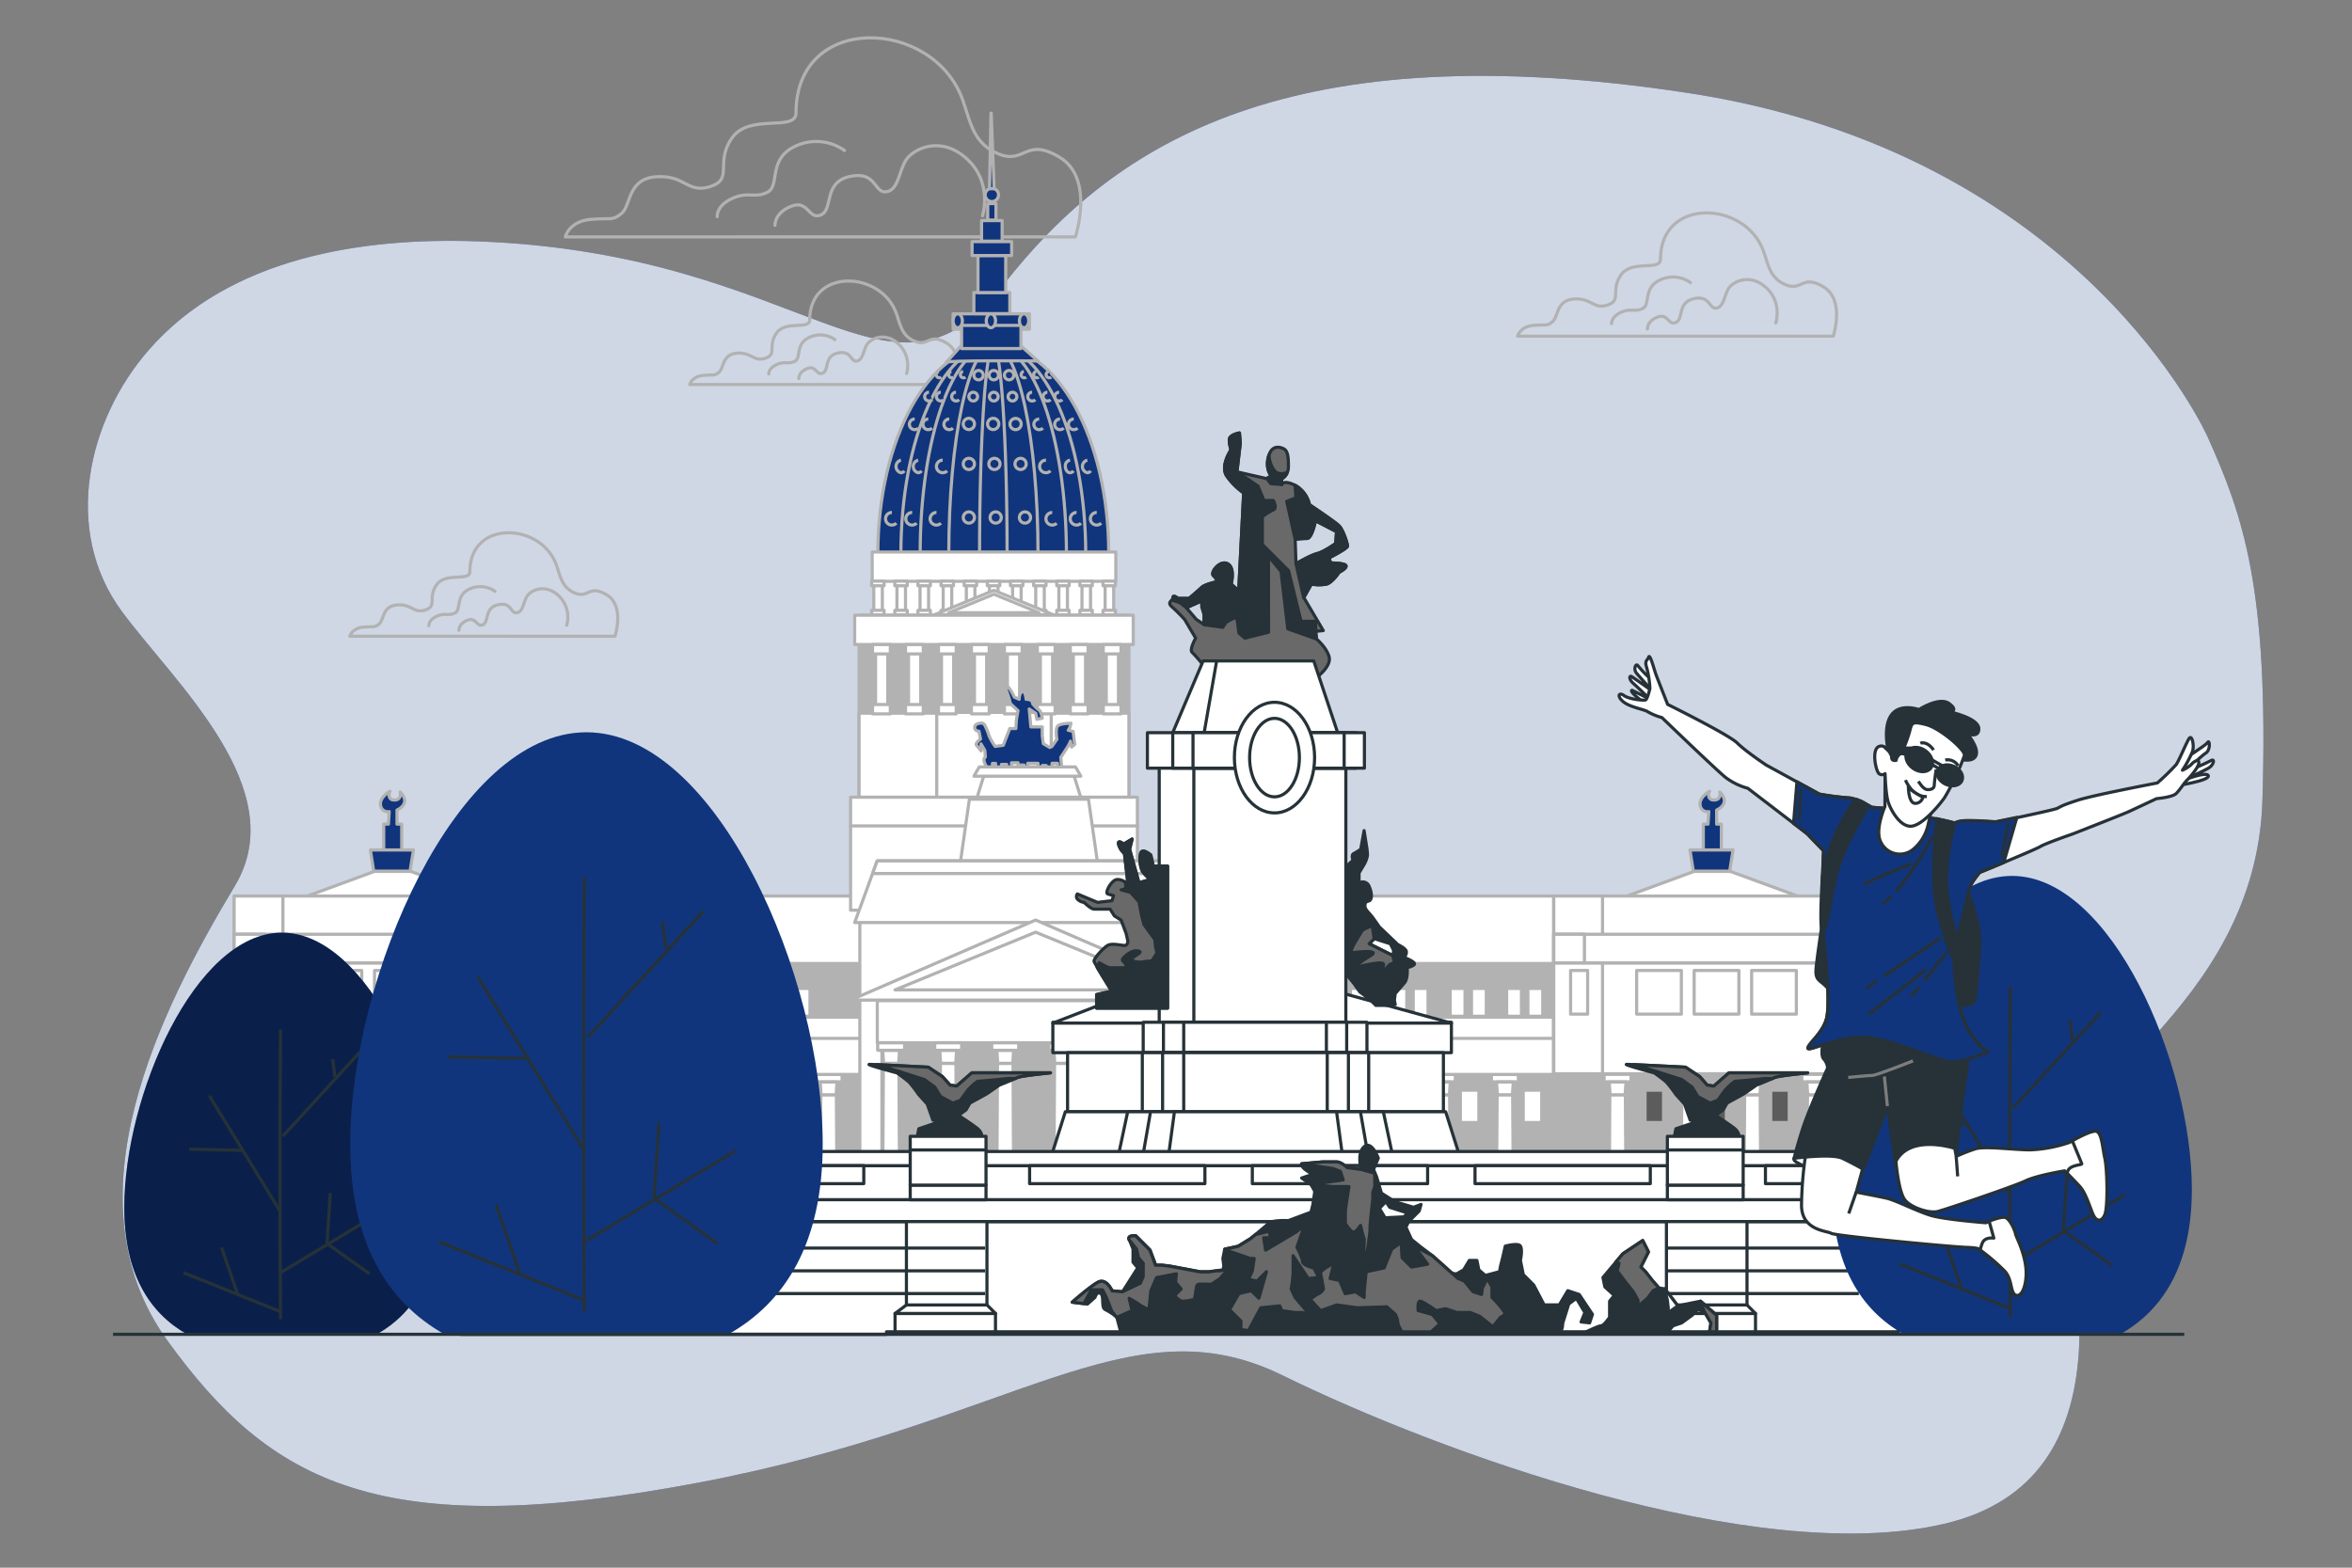 <svg xmlns="http://www.w3.org/2000/svg" viewBox="0 0 750 500"><rect x="0" y="0" width="750" height="500" fill="#808080" stroke="none"/><g id="freepik--background-simple--inject-34"><path d="M704,139.43s-40-90.68-166-109.82S355.78,44.78,319.8,91.07,258.33,81,152.79,77c-37.4-1.42-79.64,5.16-105.32,34.59C27.69,134.21,20,169.32,38.76,194.87c16.63,22.65,54.68,56.75,36.16,87.63C51.35,321.8,20.61,382.25,53.4,427.59S121,492.07,222.46,472.93,359.76,414.49,409,438.67,559.57,500.13,620,486s41-86.64,36.89-111.83,62.5-51.39,64.55-118.89S715.31,164.62,704,139.43Z" style="fill:#11357C"></path><path d="M704,139.43s-40-90.68-166-109.82S355.78,44.78,319.8,91.07,258.33,81,152.79,77c-37.4-1.42-79.64,5.16-105.32,34.59C27.69,134.21,20,169.32,38.76,194.87c16.63,22.65,54.68,56.75,36.16,87.63C51.35,321.8,20.61,382.25,53.4,427.59S121,492.07,222.46,472.93,359.76,414.49,409,438.67,559.57,500.13,620,486s41-86.64,36.89-111.83,62.5-51.39,64.55-118.89S715.31,164.62,704,139.43Z" style="fill:#fff;opacity:0.8"></path></g><g id="freepik--Clouds--inject-34"><path d="M307.68,33.94c-.23-.7-.47-1.41-.72-2.12C297.56,5.69,253.83,3.88,253.83,36c0,6.19-14.85,0-20.42,8s.62,13-6.8,15.46-8-3.71-17.32-3.09-8,9.28-11.14,11.75-3.09,1.24-9.9,1.86-8,5.57-8,5.57H342.92S349.1,57,338,50.23s-11.14,2.48-19.8-1.23C311,45.93,309.68,40.11,307.68,33.94Z" style="fill:none;stroke:#b2b2b2;stroke-linecap:round;stroke-linejoin:round"></path><path d="M313.3,68.83s3.37-10.42-4.9-18.08-16.85-3.37-19.3,0-2.46,9.81-6.44,10.42-3.06-6.74-11.64-4.9-5.21,10.42-9.19,12.25-4-4.9-9.5-2.75-5.21,6.12-5.21,6.12" style="fill:none;stroke:#b2b2b2;stroke-linecap:round;stroke-linejoin:round"></path><path d="M269.29,48a15.53,15.53,0,0,0-15.69-1.36c-8.87,4.09-4.78,12.62-8.87,14.67s-6.14-.34-11.26,2-4.77,5.79-4.77,5.79" style="fill:none;stroke:#b2b2b2;stroke-linecap:round;stroke-linejoin:round"></path><path d="M562.79,81.43c-.14-.43-.29-.87-.44-1.31-5.82-16.16-32.86-17.28-32.87,2.59,0,3.83-9.18,0-12.62,5s.38,8-4.21,9.56-5-2.29-10.72-1.91-5,5.74-6.89,7.27-1.91.77-6.12,1.15-5,3.44-5,3.44H584.59s3.83-11.48-3.06-15.69-6.89,1.53-12.25-.76C564.86,88.85,564,85.25,562.79,81.43Z" style="fill:none;stroke:#b2b2b2;stroke-linecap:round;stroke-linejoin:round"></path><path d="M566.27,103s2.09-6.45-3-11.19-10.43-2.08-11.94,0-1.52,6.07-4,6.45-1.9-4.17-7.2-3-3.23,6.44-5.69,7.58-2.46-3-5.88-1.71-3.22,3.79-3.22,3.79" style="fill:none;stroke:#b2b2b2;stroke-linecap:round;stroke-linejoin:round"></path><path d="M539.05,90.14a9.59,9.59,0,0,0-9.71-.84c-5.48,2.53-3,7.8-5.48,9.07s-3.8-.21-7,1.27-2.95,3.58-2.95,3.58" style="fill:none;stroke:#b2b2b2;stroke-linecap:round;stroke-linejoin:round"></path><path d="M286.17,101c-.12-.37-.24-.74-.37-1.1-4.89-13.58-27.61-14.52-27.61,2.17,0,3.21-7.71,0-10.6,4.18s.32,6.75-3.54,8-4.18-1.93-9-1.61-4.18,4.82-5.79,6.11-1.61.64-5.14,1-4.18,2.89-4.18,2.89h84.54s3.22-9.64-2.57-13.18-5.78,1.29-10.28-.64C287.91,107.24,287.21,104.21,286.17,101Z" style="fill:none;stroke:#b2b2b2;stroke-linecap:round;stroke-linejoin:round"></path><path d="M289.1,119.14a9.45,9.45,0,0,0-2.55-9.4c-4.3-4-8.76-1.75-10,0s-1.28,5.1-3.35,5.42-1.59-3.51-6.05-2.55-2.7,5.41-4.77,6.37-2.07-2.55-4.94-1.44-2.7,3.19-2.7,3.19" style="fill:none;stroke:#b2b2b2;stroke-linecap:round;stroke-linejoin:round"></path><path d="M266.23,108.32a8.07,8.07,0,0,0-8.16-.71c-4.61,2.13-2.48,6.56-4.61,7.62s-3.19-.17-5.84,1.07-2.49,3-2.49,3" style="fill:none;stroke:#b2b2b2;stroke-linecap:round;stroke-linejoin:round"></path><path d="M177.78,181.28c-.11-.36-.24-.73-.37-1.1-4.88-13.58-27.6-14.51-27.6,2.18,0,3.21-7.72,0-10.61,4.18s.32,6.75-3.54,8-4.18-1.93-9-1.6-4.18,4.82-5.79,6.1-1.6.65-5.14,1-4.18,2.89-4.18,2.89H196.1s3.21-9.64-2.58-13.18-5.78,1.29-10.28-.64C179.52,187.51,178.82,184.49,177.78,181.28Z" style="fill:none;stroke:#b2b2b2;stroke-linecap:round;stroke-linejoin:round"></path><path d="M180.71,199.41a9.44,9.44,0,0,0-2.55-9.39c-4.3-4-8.76-1.75-10,0s-1.27,5.09-3.34,5.41-1.6-3.5-6-2.54S156,198.3,154,199.25s-2.07-2.54-4.94-1.43-2.7,3.19-2.7,3.19" style="fill:none;stroke:#b2b2b2;stroke-linecap:round;stroke-linejoin:round"></path><path d="M157.84,188.6a8.05,8.05,0,0,0-8.15-.71c-4.61,2.13-2.49,6.56-4.61,7.62s-3.19-.18-5.85,1.06-2.48,3-2.48,3" style="fill:none;stroke:#b2b2b2;stroke-linecap:round;stroke-linejoin:round"></path></g><g id="freepik--Building--inject-34"><line x1="242.97" y1="370.96" x2="242.97" y2="373.04" style="fill:#fff;stroke:#263238;stroke-linejoin:round"></line><rect x="279.59" y="182.46" width="74.25" height="17.21" style="fill:#fff;stroke:#b2b2b2;stroke-linejoin:round"></rect><path d="M353.55,178c0-.47,0-.94,0-1.42,0-36.68-16.48-66.41-36.81-66.41s-36.81,29.73-36.81,66.41c0,.48,0,.95,0,1.42Z" style="fill:#11357C;stroke:#b2b2b2;stroke-linejoin:round"></path><path d="M346.21,178c0-.47,0-.94,0-1.42,0-36.68-13.2-66.41-29.47-66.41s-29.47,29.73-29.47,66.41c0,.48,0,.95,0,1.42Z" style="fill:#11357C;stroke:#b2b2b2;stroke-linejoin:round"></path><path d="M340.06,178c0-.47,0-.94,0-1.42,0-36.68-10.44-66.41-23.32-66.41s-23.32,29.73-23.32,66.41V178Z" style="fill:#11357C;stroke:#b2b2b2;stroke-linejoin:round"></path><path d="M331,178v-1.42c0-36.68-6.37-66.41-14.22-66.41s-14.23,29.73-14.23,66.41c0,.48,0,.95,0,1.42Z" style="fill:#11357C;stroke:#b2b2b2;stroke-linejoin:round"></path><path d="M321.14,178v-1.42c0-36.68-2-66.41-4.39-66.41s-4.39,29.73-4.39,66.41V178Z" style="fill:#11357C;stroke:#b2b2b2;stroke-linejoin:round"></path><rect x="278.12" y="176.07" width="77.69" height="9.34" style="fill:#fff;stroke:#b2b2b2;stroke-linejoin:round"></rect><rect x="159.21" y="304.65" width="120.59" height="86.39" style="fill:#b2b2b2;stroke:#b2b2b2;stroke-linejoin:round"></rect><rect x="179.52" y="342.65" width="8.59" height="2.39" style="fill:#fff;stroke:#b2b2b2;stroke-linejoin:round"></rect><polygon points="186.22 349.23 181.41 349.23 181.14 345.1 186.48 345.1 186.22 349.23" style="fill:#fff;stroke:#b2b2b2;stroke-linejoin:round"></polygon><polygon points="186.56 391.43 181.06 391.43 181.34 349.23 186.29 349.23 186.56 391.43" style="fill:#fff;stroke:#b2b2b2;stroke-linejoin:round"></polygon><rect x="199.62" y="342.65" width="8.59" height="2.39" style="fill:#fff;stroke:#b2b2b2;stroke-linejoin:round"></rect><polygon points="206.32 349.23 201.51 349.23 201.24 345.1 206.59 345.1 206.32 349.23" style="fill:#fff;stroke:#b2b2b2;stroke-linejoin:round"></polygon><polygon points="206.66 391.43 201.17 391.43 201.44 349.23 206.39 349.23 206.66 391.43" style="fill:#fff;stroke:#b2b2b2;stroke-linejoin:round"></polygon><rect x="219.72" y="342.65" width="8.59" height="2.39" style="fill:#fff;stroke:#b2b2b2;stroke-linejoin:round"></rect><polygon points="226.42 349.23 221.61 349.23 221.35 345.1 226.69 345.1 226.42 349.23" style="fill:#fff;stroke:#b2b2b2;stroke-linejoin:round"></polygon><polygon points="226.77 391.43 221.27 391.43 221.54 349.23 226.49 349.23 226.77 391.43" style="fill:#fff;stroke:#b2b2b2;stroke-linejoin:round"></polygon><rect x="239.82" y="342.65" width="8.59" height="2.39" style="fill:#fff;stroke:#b2b2b2;stroke-linejoin:round"></rect><polygon points="246.52 349.23 241.72 349.23 241.45 345.1 246.79 345.1 246.52 349.23" style="fill:#fff;stroke:#b2b2b2;stroke-linejoin:round"></polygon><polygon points="246.87 391.43 241.37 391.43 241.65 349.23 246.59 349.23 246.87 391.43" style="fill:#fff;stroke:#b2b2b2;stroke-linejoin:round"></polygon><rect x="259.93" y="342.65" width="8.59" height="2.39" style="fill:#fff;stroke:#b2b2b2;stroke-linejoin:round"></rect><polygon points="266.63 349.23 261.82 349.23 261.55 345.1 266.89 345.1 266.63 349.23" style="fill:#fff;stroke:#b2b2b2;stroke-linejoin:round"></polygon><polygon points="266.97 391.43 261.47 391.43 261.75 349.23 266.7 349.23 266.97 391.43" style="fill:#fff;stroke:#b2b2b2;stroke-linejoin:round"></polygon><rect x="159.51" y="285.78" width="120.3" height="21.52" style="fill:#fff;stroke:#b2b2b2;stroke-linejoin:round"></rect><rect x="159.51" y="324.41" width="120.3" height="7.08" style="fill:#fff;stroke:#b2b2b2;stroke-linejoin:round"></rect><rect x="159.51" y="331.19" width="120.3" height="11.5" style="fill:#fff;stroke:#b2b2b2;stroke-linejoin:round"></rect><rect x="214.94" y="315.27" width="4.72" height="8.85" style="fill:#fff;stroke:#b2b2b2;stroke-linejoin:round"></rect><rect x="207.86" y="315.27" width="4.72" height="8.85" style="fill:#fff;stroke:#b2b2b2;stroke-linejoin:round"></rect><rect x="196.66" y="315.27" width="4.72" height="8.85" style="fill:#fff;stroke:#b2b2b2;stroke-linejoin:round"></rect><rect x="189.58" y="315.27" width="4.72" height="8.85" style="fill:#fff;stroke:#b2b2b2;stroke-linejoin:round"></rect><rect x="178.38" y="315.27" width="4.72" height="8.85" style="fill:#fff;stroke:#b2b2b2;stroke-linejoin:round"></rect><rect x="171.3" y="315.27" width="4.72" height="8.85" style="fill:#fff;stroke:#b2b2b2;stroke-linejoin:round"></rect><rect x="228.21" y="315.27" width="4.72" height="8.85" style="fill:#fff;stroke:#b2b2b2;stroke-linejoin:round"></rect><rect x="234.99" y="315.27" width="4.72" height="8.85" style="fill:#fff;stroke:#b2b2b2;stroke-linejoin:round"></rect><rect x="246.78" y="315.27" width="4.72" height="8.85" style="fill:#fff;stroke:#b2b2b2;stroke-linejoin:round"></rect><rect x="253.57" y="315.27" width="4.72" height="8.85" style="fill:#fff;stroke:#b2b2b2;stroke-linejoin:round"></rect><rect x="191.65" y="347.7" width="5.9" height="10.32" style="fill:#5c5c5c;stroke:#b2b2b2;stroke-linejoin:round"></rect><rect x="211.11" y="347.7" width="5.9" height="10.32" style="fill:#5c5c5c;stroke:#b2b2b2;stroke-linejoin:round"></rect><rect x="230.57" y="347.7" width="5.9" height="10.32" style="fill:#5c5c5c;stroke:#b2b2b2;stroke-linejoin:round"></rect><rect x="250.03" y="347.7" width="5.9" height="10.32" style="fill:#5c5c5c;stroke:#b2b2b2;stroke-linejoin:round"></rect><rect x="191.65" y="370.4" width="5.9" height="21.02" style="fill:#fff;stroke:#b2b2b2;stroke-linejoin:round"></rect><rect x="169.57" y="347.7" width="5.9" height="10.32" style="fill:#5c5c5c;stroke:#b2b2b2;stroke-linejoin:round"></rect><rect x="169.57" y="370.4" width="5.9" height="21.02" style="fill:#fff;stroke:#b2b2b2;stroke-linejoin:round"></rect><rect x="211.11" y="370.4" width="5.9" height="21.02" style="fill:#fff;stroke:#b2b2b2;stroke-linejoin:round"></rect><rect x="230.57" y="370.4" width="5.9" height="21.02" style="fill:#fff;stroke:#b2b2b2;stroke-linejoin:round"></rect><rect x="250.03" y="370.4" width="5.9" height="21.02" style="fill:#fff;stroke:#b2b2b2;stroke-linejoin:round"></rect><rect x="374.87" y="304.65" width="120.59" height="86.39" style="fill:#b2b2b2;stroke:#b2b2b2;stroke-linejoin:round"></rect><rect x="395.17" y="342.65" width="8.59" height="2.39" style="fill:#fff;stroke:#b2b2b2;stroke-linejoin:round"></rect><polygon points="401.87 349.23 397.06 349.23 396.8 345.1 402.14 345.1 401.87 349.23" style="fill:#fff;stroke:#b2b2b2;stroke-linejoin:round"></polygon><polygon points="402.22 391.43 396.72 391.43 396.99 349.23 401.94 349.23 402.22 391.43" style="fill:#fff;stroke:#b2b2b2;stroke-linejoin:round"></polygon><rect x="415.28" y="342.65" width="8.59" height="2.39" style="fill:#fff;stroke:#b2b2b2;stroke-linejoin:round"></rect><polygon points="421.98 349.23 417.17 349.23 416.9 345.1 422.24 345.1 421.98 349.23" style="fill:#fff;stroke:#b2b2b2;stroke-linejoin:round"></polygon><polygon points="422.32 391.43 416.82 391.43 417.1 349.23 422.05 349.23 422.32 391.43" style="fill:#fff;stroke:#b2b2b2;stroke-linejoin:round"></polygon><rect x="435.38" y="342.65" width="8.59" height="2.39" style="fill:#fff;stroke:#b2b2b2;stroke-linejoin:round"></rect><polygon points="442.08 349.23 437.27 349.23 437 345.1 442.35 345.1 442.08 349.23" style="fill:#fff;stroke:#b2b2b2;stroke-linejoin:round"></polygon><polygon points="442.42 391.43 436.93 391.43 437.2 349.23 442.15 349.23 442.42 391.43" style="fill:#fff;stroke:#b2b2b2;stroke-linejoin:round"></polygon><rect x="455.48" y="342.65" width="8.59" height="2.39" style="fill:#fff;stroke:#b2b2b2;stroke-linejoin:round"></rect><polygon points="462.18 349.23 457.37 349.23 457.11 345.1 462.45 345.1 462.18 349.23" style="fill:#fff;stroke:#b2b2b2;stroke-linejoin:round"></polygon><polygon points="462.53 391.43 457.03 391.43 457.3 349.23 462.25 349.23 462.53 391.43" style="fill:#fff;stroke:#b2b2b2;stroke-linejoin:round"></polygon><rect x="475.58" y="342.65" width="8.59" height="2.39" style="fill:#fff;stroke:#b2b2b2;stroke-linejoin:round"></rect><polygon points="482.28 349.23 477.48 349.23 477.21 345.1 482.55 345.1 482.28 349.23" style="fill:#fff;stroke:#b2b2b2;stroke-linejoin:round"></polygon><polygon points="482.63 391.43 477.13 391.43 477.4 349.23 482.35 349.23 482.63 391.43" style="fill:#fff;stroke:#b2b2b2;stroke-linejoin:round"></polygon><rect x="375.16" y="285.78" width="120.3" height="21.52" style="fill:#fff;stroke:#b2b2b2;stroke-linejoin:round"></rect><rect x="375.16" y="324.41" width="120.3" height="7.08" style="fill:#fff;stroke:#b2b2b2;stroke-linejoin:round"></rect><rect x="375.16" y="331.19" width="120.3" height="11.5" style="fill:#fff;stroke:#b2b2b2;stroke-linejoin:round"></rect><rect x="430.6" y="315.27" width="4.72" height="8.85" style="fill:#fff;stroke:#b2b2b2;stroke-linejoin:round"></rect><rect x="423.52" y="315.27" width="4.72" height="8.85" style="fill:#fff;stroke:#b2b2b2;stroke-linejoin:round"></rect><rect x="412.32" y="315.27" width="4.72" height="8.85" style="fill:#fff;stroke:#b2b2b2;stroke-linejoin:round"></rect><rect x="405.24" y="315.27" width="4.72" height="8.85" style="fill:#fff;stroke:#b2b2b2;stroke-linejoin:round"></rect><rect x="394.03" y="315.27" width="4.72" height="8.85" style="fill:#fff;stroke:#b2b2b2;stroke-linejoin:round"></rect><rect x="386.96" y="315.27" width="4.72" height="8.85" style="fill:#fff;stroke:#b2b2b2;stroke-linejoin:round"></rect><rect x="443.87" y="315.27" width="4.72" height="8.85" style="fill:#fff;stroke:#b2b2b2;stroke-linejoin:round"></rect><rect x="450.65" y="315.27" width="4.72" height="8.85" style="fill:#fff;stroke:#b2b2b2;stroke-linejoin:round"></rect><rect x="462.44" y="315.27" width="4.72" height="8.85" style="fill:#fff;stroke:#b2b2b2;stroke-linejoin:round"></rect><rect x="469.22" y="315.27" width="4.72" height="8.85" style="fill:#fff;stroke:#b2b2b2;stroke-linejoin:round"></rect><rect x="480.44" y="315.27" width="4.72" height="8.85" style="fill:#fff;stroke:#b2b2b2;stroke-linejoin:round"></rect><rect x="487.22" y="315.27" width="4.72" height="8.85" style="fill:#fff;stroke:#b2b2b2;stroke-linejoin:round"></rect><rect x="407.3" y="347.7" width="5.9" height="10.32" style="fill:#fff;stroke:#b2b2b2;stroke-linejoin:round"></rect><rect x="426.76" y="347.7" width="5.9" height="10.32" style="fill:#fff;stroke:#b2b2b2;stroke-linejoin:round"></rect><rect x="446.22" y="347.7" width="5.9" height="10.32" style="fill:#fff;stroke:#b2b2b2;stroke-linejoin:round"></rect><rect x="465.68" y="347.7" width="5.9" height="10.32" style="fill:#fff;stroke:#b2b2b2;stroke-linejoin:round"></rect><rect x="485.72" y="347.7" width="5.9" height="10.32" style="fill:#fff;stroke:#b2b2b2;stroke-linejoin:round"></rect><rect x="407.3" y="370.4" width="5.9" height="21.02" style="fill:#fff;stroke:#b2b2b2;stroke-linejoin:round"></rect><rect x="385.23" y="347.7" width="5.9" height="10.32" style="fill:#fff;stroke:#b2b2b2;stroke-linejoin:round"></rect><rect x="385.23" y="370.4" width="5.9" height="21.02" style="fill:#fff;stroke:#b2b2b2;stroke-linejoin:round"></rect><rect x="426.76" y="370.4" width="5.9" height="21.02" style="fill:#fff;stroke:#b2b2b2;stroke-linejoin:round"></rect><rect x="446.22" y="370.4" width="5.9" height="21.02" style="fill:#fff;stroke:#b2b2b2;stroke-linejoin:round"></rect><rect x="465.68" y="370.4" width="5.9" height="21.02" style="fill:#fff;stroke:#b2b2b2;stroke-linejoin:round"></rect><rect x="273.94" y="196.22" width="86.05" height="58.76" style="fill:#b2b2b2;stroke:#b2b2b2;stroke-linejoin:round"></rect><rect x="273.94" y="227.45" width="86.05" height="27.53" style="fill:#fff;stroke:#b2b2b2;stroke-linejoin:round"></rect><rect x="298.71" y="227.2" width="36.5" height="27.78" style="fill:#fff;stroke:#b2b2b2;stroke-linejoin:round"></rect><rect x="298.71" y="196.22" width="36.5" height="9.34" style="fill:#fff;stroke:#b2b2b2;stroke-linejoin:round"></rect><rect x="278.63" y="186.71" width="2.73" height="8.71" style="fill:#fff;stroke:#b2b2b2;stroke-linejoin:round"></rect><rect x="277.95" y="185.37" width="3.97" height="1.45" style="fill:#fff;stroke:#b2b2b2;stroke-linejoin:round"></rect><rect x="277.95" y="194.65" width="3.97" height="1.45" style="fill:#fff;stroke:#b2b2b2;stroke-linejoin:round"></rect><rect x="286.01" y="186.71" width="2.73" height="8.71" style="fill:#fff;stroke:#b2b2b2;stroke-linejoin:round"></rect><rect x="285.33" y="185.37" width="3.97" height="1.45" style="fill:#fff;stroke:#b2b2b2;stroke-linejoin:round"></rect><rect x="285.33" y="194.65" width="3.97" height="1.45" style="fill:#fff;stroke:#b2b2b2;stroke-linejoin:round"></rect><rect x="293.38" y="186.71" width="2.73" height="8.71" style="fill:#fff;stroke:#b2b2b2;stroke-linejoin:round"></rect><rect x="292.71" y="185.37" width="3.97" height="1.45" style="fill:#fff;stroke:#b2b2b2;stroke-linejoin:round"></rect><rect x="292.71" y="194.65" width="3.97" height="1.45" style="fill:#fff;stroke:#b2b2b2;stroke-linejoin:round"></rect><rect x="300.76" y="186.71" width="2.73" height="8.71" style="fill:#fff;stroke:#b2b2b2;stroke-linejoin:round"></rect><rect x="300.08" y="185.37" width="3.97" height="1.45" style="fill:#fff;stroke:#b2b2b2;stroke-linejoin:round"></rect><rect x="300.08" y="194.65" width="3.97" height="1.45" style="fill:#fff;stroke:#b2b2b2;stroke-linejoin:round"></rect><rect x="308.14" y="186.71" width="2.73" height="8.71" style="fill:#fff;stroke:#b2b2b2;stroke-linejoin:round"></rect><rect x="307.46" y="185.37" width="3.97" height="1.45" style="fill:#fff;stroke:#b2b2b2;stroke-linejoin:round"></rect><rect x="307.46" y="194.65" width="3.97" height="1.45" style="fill:#fff;stroke:#b2b2b2;stroke-linejoin:round"></rect><rect x="315.52" y="186.71" width="2.73" height="8.71" style="fill:#fff;stroke:#b2b2b2;stroke-linejoin:round"></rect><rect x="314.84" y="185.37" width="3.97" height="1.45" style="fill:#fff;stroke:#b2b2b2;stroke-linejoin:round"></rect><rect x="314.84" y="194.65" width="3.97" height="1.45" style="fill:#fff;stroke:#b2b2b2;stroke-linejoin:round"></rect><rect x="322.89" y="186.71" width="2.73" height="8.71" style="fill:#fff;stroke:#b2b2b2;stroke-linejoin:round"></rect><rect x="322.21" y="185.37" width="3.97" height="1.45" style="fill:#fff;stroke:#b2b2b2;stroke-linejoin:round"></rect><rect x="322.21" y="194.65" width="3.97" height="1.45" style="fill:#fff;stroke:#b2b2b2;stroke-linejoin:round"></rect><rect x="330.27" y="186.71" width="2.73" height="8.71" style="fill:#fff;stroke:#b2b2b2;stroke-linejoin:round"></rect><rect x="329.59" y="185.37" width="3.97" height="1.45" style="fill:#fff;stroke:#b2b2b2;stroke-linejoin:round"></rect><rect x="329.59" y="194.65" width="3.97" height="1.45" style="fill:#fff;stroke:#b2b2b2;stroke-linejoin:round"></rect><rect x="337.65" y="186.71" width="2.73" height="8.71" style="fill:#fff;stroke:#b2b2b2;stroke-linejoin:round"></rect><rect x="336.97" y="185.37" width="3.97" height="1.45" style="fill:#fff;stroke:#b2b2b2;stroke-linejoin:round"></rect><rect x="336.97" y="194.65" width="3.97" height="1.45" style="fill:#fff;stroke:#b2b2b2;stroke-linejoin:round"></rect><rect x="345.02" y="186.71" width="2.73" height="8.71" style="fill:#fff;stroke:#b2b2b2;stroke-linejoin:round"></rect><rect x="344.35" y="185.37" width="3.97" height="1.45" style="fill:#fff;stroke:#b2b2b2;stroke-linejoin:round"></rect><rect x="344.35" y="194.65" width="3.97" height="1.45" style="fill:#fff;stroke:#b2b2b2;stroke-linejoin:round"></rect><rect x="352.4" y="186.71" width="2.73" height="8.71" style="fill:#fff;stroke:#b2b2b2;stroke-linejoin:round"></rect><rect x="351.72" y="185.37" width="3.97" height="1.45" style="fill:#fff;stroke:#b2b2b2;stroke-linejoin:round"></rect><rect x="351.72" y="194.65" width="3.97" height="1.45" style="fill:#fff;stroke:#b2b2b2;stroke-linejoin:round"></rect><polygon points="316.93 188.28 298 196.05 335.85 196.05 316.93 188.28" style="fill:#fff;stroke:#b2b2b2;stroke-linejoin:round"></polygon><polygon points="316.93 189.52 302.54 195.43 331.31 195.43 316.93 189.52" style="fill:#fff;stroke:#b2b2b2;stroke-linejoin:round"></polygon><path d="M301.72,115.59l4.91-5.47h18.69l5.65,5S301,114.85,301.72,115.59Z" style="fill:#11357C;stroke:#b2b2b2;stroke-linejoin:round"></path><rect x="303.93" y="100.1" width="24.34" height="4.92" style="fill:#11357C;stroke:#b2b2b2;stroke-linejoin:round"></rect><rect x="306.63" y="103.79" width="18.93" height="7.38" style="fill:#11357C;stroke:#b2b2b2;stroke-linejoin:round"></rect><path d="M306.88,102.31c0,1.22-.66,2.21-1.48,2.21s-1.47-1-1.47-2.21.66-2.21,1.47-2.21S306.88,101.09,306.88,102.31Z" style="fill:#11357C;stroke:#b2b2b2;stroke-linejoin:round"></path><ellipse cx="315.98" cy="102.31" rx="1.48" ry="2.21" style="fill:#11357C;stroke:#b2b2b2;stroke-linejoin:round"></ellipse><ellipse cx="326.55" cy="102.31" rx="1.48" ry="2.21" style="fill:#11357C;stroke:#b2b2b2;stroke-linejoin:round"></ellipse><rect x="310.54" y="93.3" width="11.47" height="6.72" style="fill:#11357C;stroke:#b2b2b2;stroke-linejoin:round"></rect><rect x="311.85" y="81.5" width="8.85" height="11.8" style="fill:#11357C;stroke:#b2b2b2;stroke-linejoin:round"></rect><rect x="309.97" y="77.07" width="12.62" height="4.43" style="fill:#11357C;stroke:#b2b2b2;stroke-linejoin:round"></rect><rect x="313" y="70.35" width="6.56" height="6.56" style="fill:#11357C;stroke:#b2b2b2;stroke-linejoin:round"></rect><rect x="314.97" y="64.94" width="2.62" height="5.24" style="fill:#11357C;stroke:#b2b2b2;stroke-linejoin:round"></rect><circle cx="316.28" cy="62.16" r="2.13" style="fill:#11357C;stroke:#b2b2b2;stroke-linejoin:round"></circle><path d="M315.54,60.19,316,36.1a0,0,0,0,1,.08,0L317,60.19Z" style="fill:#11357C;stroke:#b2b2b2;stroke-linejoin:round"></path><path d="M307.11,118.5h0a1,1,0,1,0,.74,1.78" style="fill:#11357C;stroke:#b2b2b2;stroke-linejoin:round"></path><path d="M300.61,146.77h0a2,2,0,1,0,0,4,2,2,0,0,0,1.4-.58" style="fill:#11357C;stroke:#b2b2b2;stroke-linejoin:round"></path><path d="M292.78,146.77h0a2.06,2.06,0,0,0,0,4,1.34,1.34,0,0,0,1.07-.58" style="fill:#11357C;stroke:#b2b2b2;stroke-linejoin:round"></path><path d="M287.29,146.77h0a2.06,2.06,0,0,0,0,4,1.34,1.34,0,0,0,1.07-.58" style="fill:#11357C;stroke:#b2b2b2;stroke-linejoin:round"></path><path d="M302.69,133.65h0a1.69,1.69,0,0,0,0,3.38,1.72,1.72,0,0,0,1.2-.49" style="fill:#11357C;stroke:#b2b2b2;stroke-linejoin:round"></path><path d="M296,133.65h0a1.69,1.69,0,0,0,0,3.38,1.72,1.72,0,0,0,1.2-.49" style="fill:#11357C;stroke:#b2b2b2;stroke-linejoin:round"></path><path d="M291.67,133.65h0a1.69,1.69,0,0,0,0,3.38,1.71,1.71,0,0,0,1.19-.49" style="fill:#11357C;stroke:#b2b2b2;stroke-linejoin:round"></path><path d="M304.85,125.11h0a1.39,1.39,0,1,0,1,2.37" style="fill:#11357C;stroke:#b2b2b2;stroke-linejoin:round"></path><path d="M300,125.11h0a1.39,1.39,0,1,0,0,2.78,1.33,1.33,0,0,0,1-.41" style="fill:#11357C;stroke:#b2b2b2;stroke-linejoin:round"></path><path d="M296.24,125.11h0a1.39,1.39,0,1,0,0,2.78,1.35,1.35,0,0,0,1-.41" style="fill:#11357C;stroke:#b2b2b2;stroke-linejoin:round"></path><path d="M303.39,118.5h0a1,1,0,1,0,.74,1.78" style="fill:#11357C;stroke:#b2b2b2;stroke-linejoin:round"></path><path d="M299.41,118.5h0a1,1,0,1,0,.74,1.78" style="fill:#11357C;stroke:#b2b2b2;stroke-linejoin:round"></path><path d="M298.62,163.46h0a2,2,0,1,0,1.41,3.39" style="fill:#11357C;stroke:#b2b2b2;stroke-linejoin:round"></path><path d="M290.87,163.46h0a2,2,0,1,0,1.41,3.39" style="fill:#11357C;stroke:#b2b2b2;stroke-linejoin:round"></path><path d="M284.41,163.46h0a2,2,0,1,0,1.41,3.39" style="fill:#11357C;stroke:#b2b2b2;stroke-linejoin:round"></path><path d="M333.54,146.77h0a2,2,0,1,0,1.41,3.39" style="fill:#11357C;stroke:#b2b2b2;stroke-linejoin:round"></path><path d="M341.23,146.77h0a1.79,1.79,0,0,0-1.51,2c0,1.1.67,2,1.51,2a1.36,1.36,0,0,0,1.07-.58" style="fill:#11357C;stroke:#b2b2b2;stroke-linejoin:round"></path><path d="M346.72,146.77h0a2.06,2.06,0,0,0,0,4,1.37,1.37,0,0,0,1.07-.58" style="fill:#11357C;stroke:#b2b2b2;stroke-linejoin:round"></path><path d="M331.37,133.65h0a1.69,1.69,0,1,0,1.19,2.89" style="fill:#11357C;stroke:#b2b2b2;stroke-linejoin:round"></path><path d="M338,133.65h0a1.69,1.69,0,1,0,1.19,2.89" style="fill:#11357C;stroke:#b2b2b2;stroke-linejoin:round"></path><path d="M342.4,133.65h0a1.69,1.69,0,0,0,0,3.38,1.71,1.71,0,0,0,1.19-.49" style="fill:#11357C;stroke:#b2b2b2;stroke-linejoin:round"></path><path d="M329.12,125.11h0a1.39,1.39,0,1,0,0,2.78,1.33,1.33,0,0,0,1-.41" style="fill:#11357C;stroke:#b2b2b2;stroke-linejoin:round"></path><path d="M334,125.11h0a1.39,1.39,0,1,0,1,2.37" style="fill:#11357C;stroke:#b2b2b2;stroke-linejoin:round"></path><path d="M337.74,125.11h0a1.39,1.39,0,1,0,0,2.78,1.35,1.35,0,0,0,1-.41" style="fill:#11357C;stroke:#b2b2b2;stroke-linejoin:round"></path><path d="M330.48,118.5h0a1,1,0,1,0,.74,1.78" style="fill:#11357C;stroke:#b2b2b2;stroke-linejoin:round"></path><path d="M326.49,118.5h0a1,1,0,1,0,.74,1.78" style="fill:#11357C;stroke:#b2b2b2;stroke-linejoin:round"></path><path d="M334.46,118.5h0a1,1,0,1,0,.74,1.78" style="fill:#11357C;stroke:#b2b2b2;stroke-linejoin:round"></path><path d="M335.53,163.46h0a2,2,0,1,0,0,4,2,2,0,0,0,1.4-.58" style="fill:#11357C;stroke:#b2b2b2;stroke-linejoin:round"></path><path d="M343.28,163.46h0a2,2,0,1,0,0,4,2,2,0,0,0,1.4-.58" style="fill:#11357C;stroke:#b2b2b2;stroke-linejoin:round"></path><path d="M349.73,163.46h0a2,2,0,1,0,1.41,3.39" style="fill:#11357C;stroke:#b2b2b2;stroke-linejoin:round"></path><circle cx="308.95" cy="165.05" r="1.79" style="fill:#11357C;stroke:#b2b2b2;stroke-linejoin:round"></circle><circle cx="308.95" cy="147.96" r="1.79" style="fill:#11357C;stroke:#b2b2b2;stroke-linejoin:round"></circle><path d="M310.74,135.24A1.79,1.79,0,1,0,309,137,1.79,1.79,0,0,0,310.74,135.24Z" style="fill:#11357C;stroke:#b2b2b2;stroke-linejoin:round"></path><path d="M311.73,126.5a1.39,1.39,0,1,0-1.39,1.39A1.39,1.39,0,0,0,311.73,126.5Z" style="fill:#11357C;stroke:#b2b2b2;stroke-linejoin:round"></path><path d="M313.52,119.65a1.49,1.49,0,1,0-1.49,1.49A1.48,1.48,0,0,0,313.52,119.65Z" style="fill:#11357C;stroke:#b2b2b2;stroke-linejoin:round"></path><path d="M318.39,119.65a1.49,1.49,0,1,0-1.49,1.49A1.49,1.49,0,0,0,318.39,119.65Z" style="fill:#11357C;stroke:#b2b2b2;stroke-linejoin:round"></path><path d="M323.26,119.65a1.49,1.49,0,1,0-1.49,1.49A1.49,1.49,0,0,0,323.26,119.65Z" style="fill:#11357C;stroke:#b2b2b2;stroke-linejoin:round"></path><path d="M318.29,126.5a1.39,1.39,0,1,0-1.39,1.39A1.39,1.39,0,0,0,318.29,126.5Z" style="fill:#11357C;stroke:#b2b2b2;stroke-linejoin:round"></path><path d="M324.25,126.5a1.39,1.39,0,1,0-1.39,1.39A1.39,1.39,0,0,0,324.25,126.5Z" style="fill:#11357C;stroke:#b2b2b2;stroke-linejoin:round"></path><path d="M318.49,135.24A1.79,1.79,0,1,0,316.7,137,1.79,1.79,0,0,0,318.49,135.24Z" style="fill:#11357C;stroke:#b2b2b2;stroke-linejoin:round"></path><path d="M325.64,135.24a1.79,1.79,0,1,0-1.79,1.79A1.79,1.79,0,0,0,325.64,135.24Z" style="fill:#11357C;stroke:#b2b2b2;stroke-linejoin:round"></path><circle cx="317.1" cy="147.96" r="1.79" style="fill:#11357C;stroke:#b2b2b2;stroke-linejoin:round"></circle><circle cx="325.44" cy="147.96" r="1.79" style="fill:#11357C;stroke:#b2b2b2;stroke-linejoin:round"></circle><circle cx="317.5" cy="165.05" r="1.79" style="fill:#11357C;stroke:#b2b2b2;stroke-linejoin:round"></circle><circle cx="326.84" cy="165.05" r="1.79" style="fill:#11357C;stroke:#b2b2b2;stroke-linejoin:round"></circle><rect x="272.54" y="196.22" width="88.83" height="9.35" style="fill:#fff;stroke:#b2b2b2;stroke-linejoin:round"></rect><rect x="279.2" y="208.34" width="3.89" height="17.94" style="fill:#fff;stroke:#b2b2b2;stroke-linejoin:round"></rect><rect x="278.24" y="205.58" width="5.66" height="2.99" style="fill:#fff;stroke:#b2b2b2;stroke-linejoin:round"></rect><rect x="278.24" y="224.7" width="5.66" height="2.99" style="fill:#fff;stroke:#b2b2b2;stroke-linejoin:round"></rect><rect x="289.71" y="208.34" width="3.89" height="17.94" style="fill:#fff;stroke:#b2b2b2;stroke-linejoin:round"></rect><rect x="288.75" y="205.58" width="5.66" height="2.99" style="fill:#fff;stroke:#b2b2b2;stroke-linejoin:round"></rect><rect x="288.75" y="224.7" width="5.66" height="2.99" style="fill:#fff;stroke:#b2b2b2;stroke-linejoin:round"></rect><rect x="300.22" y="208.34" width="3.89" height="17.94" style="fill:#fff;stroke:#b2b2b2;stroke-linejoin:round"></rect><rect x="299.26" y="205.58" width="5.66" height="2.99" style="fill:#fff;stroke:#b2b2b2;stroke-linejoin:round"></rect><rect x="299.26" y="224.7" width="5.66" height="2.99" style="fill:#fff;stroke:#b2b2b2;stroke-linejoin:round"></rect><rect x="310.73" y="208.34" width="3.89" height="17.94" style="fill:#fff;stroke:#b2b2b2;stroke-linejoin:round"></rect><rect x="309.77" y="205.58" width="5.66" height="2.99" style="fill:#fff;stroke:#b2b2b2;stroke-linejoin:round"></rect><rect x="309.77" y="224.7" width="5.66" height="2.99" style="fill:#fff;stroke:#b2b2b2;stroke-linejoin:round"></rect><rect x="321.24" y="208.34" width="3.89" height="17.94" style="fill:#fff;stroke:#b2b2b2;stroke-linejoin:round"></rect><rect x="320.28" y="205.58" width="5.66" height="2.99" style="fill:#fff;stroke:#b2b2b2;stroke-linejoin:round"></rect><rect x="320.28" y="224.7" width="5.66" height="2.99" style="fill:#fff;stroke:#b2b2b2;stroke-linejoin:round"></rect><rect x="331.75" y="208.34" width="3.89" height="17.94" style="fill:#fff;stroke:#b2b2b2;stroke-linejoin:round"></rect><rect x="330.79" y="205.58" width="5.66" height="2.99" style="fill:#fff;stroke:#b2b2b2;stroke-linejoin:round"></rect><rect x="330.79" y="224.7" width="5.66" height="2.99" style="fill:#fff;stroke:#b2b2b2;stroke-linejoin:round"></rect><rect x="342.26" y="208.34" width="3.89" height="17.94" style="fill:#fff;stroke:#b2b2b2;stroke-linejoin:round"></rect><rect x="341.3" y="205.58" width="5.66" height="2.99" style="fill:#fff;stroke:#b2b2b2;stroke-linejoin:round"></rect><rect x="341.3" y="224.7" width="5.66" height="2.99" style="fill:#fff;stroke:#b2b2b2;stroke-linejoin:round"></rect><rect x="352.77" y="208.34" width="3.89" height="17.94" style="fill:#fff;stroke:#b2b2b2;stroke-linejoin:round"></rect><rect x="351.81" y="205.58" width="5.66" height="2.99" style="fill:#fff;stroke:#b2b2b2;stroke-linejoin:round"></rect><rect x="351.81" y="224.7" width="5.66" height="2.99" style="fill:#fff;stroke:#b2b2b2;stroke-linejoin:round"></rect><rect x="271.23" y="254.25" width="91.46" height="9.35" style="fill:#fff;stroke:#b2b2b2;stroke-linejoin:round"></rect><rect x="274.18" y="292.6" width="108.5" height="98.76" style="fill:#fff;stroke:#b2b2b2;stroke-linejoin:round"></rect><rect x="281.22" y="332.4" width="94.43" height="58.95" style="fill:#b2b2b2;stroke:#b2b2b2;stroke-linejoin:round"></rect><rect x="271.23" y="263.42" width="91.46" height="26.88" style="fill:#fff;stroke:#b2b2b2;stroke-linejoin:round"></rect><polygon points="383.67 294.24 272.54 294.24 279.72 274.57 376.49 274.57 383.67 294.24" style="fill:#fff;stroke:#b2b2b2;stroke-linejoin:round"></polygon><polygon points="349.9 274.57 306.31 274.57 309.12 254.9 347.09 254.9 349.9 274.57" style="fill:#fff;stroke:#b2b2b2;stroke-linejoin:round"></polygon><polygon points="344.61 254.25 311.6 254.25 313.74 247.36 342.47 247.36 344.61 254.25" style="fill:#fff;stroke:#b2b2b2;stroke-linejoin:round"></polygon><path d="M312.66,235.71s-1.9,1.38-1.21,2.07a13.37,13.37,0,0,1,1.38,1.73v-2.25l1.21,2.08.18,2.07s-.87.52-.18,2.07a7.65,7.65,0,0,0,.9,1.55h1.52v-1.55h1V245h1.9v-1.2H321V245h1.55v-1.72h2.08V245h.69v-1h1.21v1h1.2v-1.55H331V245h1.39v-.86h1.2V245h1.9v-1.55h1.73V245h1.37l-.33-3.45s1.72-2.59,2.24-3.45a13.45,13.45,0,0,0,.86-1.73l.35,1.9,1-.86-.52-4.15-1.56-.34.52-.87.35-1.38s-3.63,0-4.32,1-.17,4.14-.17,4.14l-1.56,2.25-.69.34-2.07-1.21-.34-2.59v-2.76h-3.63l-.52-5.7,2.07,1.38.35,1.9,1.73-.34s-.35-2.25-1-2.59a11.51,11.51,0,0,1-2.07-2.07s.17-1.38-2.07-1.38c0,0-.18-2.77-1.21-2.42s-1,2.42-1,2.42l-1.55-.7s-1.73-3.62-2.25-3.28-.34,1.21,0,1.9a31.09,31.09,0,0,1,1,3.46l2.42,2.24-.52,2.94-.17,2.76H322l-2.08,5.35-2.59.35a18.64,18.64,0,0,1-1.9-3.28,23.82,23.82,0,0,0-1.38-3.46,1.26,1.26,0,0,0-1-.69c-.69,0-2.25.18-2.25,1.38s1.38,1.21,1.38,1.21Z" style="fill:#11357C;stroke:#b2b2b2;stroke-linejoin:round"></path><polygon points="344.66 247.55 310.57 247.55 312.27 244.6 342.95 244.6 344.66 247.55" style="fill:#fff;stroke:#b2b2b2;stroke-linejoin:round"></polygon><polygon points="330.24 293.44 271.23 318.97 389.24 318.97 330.24 293.44" style="fill:#fff;stroke:#b2b2b2;stroke-linejoin:round"></polygon><polygon points="330.24 297.31 285.39 315.72 375.08 315.72 330.24 297.31" style="fill:#fff;stroke:#b2b2b2;stroke-linejoin:round"></polygon><rect x="279.75" y="319.15" width="100.31" height="13.44" style="fill:#fff;stroke:#b2b2b2;stroke-linejoin:round"></rect><rect x="279.87" y="332.59" width="8.59" height="2.39" style="fill:#fff;stroke:#b2b2b2;stroke-linejoin:round"></rect><polygon points="286.57 339.17 281.76 339.17 281.49 335.04 286.84 335.04 286.57 339.17" style="fill:#fff;stroke:#b2b2b2;stroke-linejoin:round"></polygon><polygon points="286.92 391.1 281.42 391.1 281.69 339.17 286.64 339.17 286.92 391.1" style="fill:#fff;stroke:#b2b2b2;stroke-linejoin:round"></polygon><rect x="298.06" y="332.59" width="8.59" height="2.39" style="fill:#fff;stroke:#b2b2b2;stroke-linejoin:round"></rect><polygon points="304.76 339.17 299.95 339.17 299.69 335.04 305.03 335.04 304.76 339.17" style="fill:#fff;stroke:#b2b2b2;stroke-linejoin:round"></polygon><polygon points="305.11 391.1 299.61 391.1 299.88 339.17 304.83 339.17 305.11 391.1" style="fill:#fff;stroke:#b2b2b2;stroke-linejoin:round"></polygon><rect x="316.25" y="332.59" width="8.59" height="2.39" style="fill:#fff;stroke:#b2b2b2;stroke-linejoin:round"></rect><polygon points="322.95 339.17 318.15 339.17 317.88 335.04 323.22 335.04 322.95 339.17" style="fill:#fff;stroke:#b2b2b2;stroke-linejoin:round"></polygon><polygon points="323.3 391.1 317.8 391.1 318.08 339.17 323.03 339.17 323.3 391.1" style="fill:#fff;stroke:#b2b2b2;stroke-linejoin:round"></polygon><rect x="334.45" y="332.59" width="8.59" height="2.39" style="fill:#fff;stroke:#b2b2b2;stroke-linejoin:round"></rect><polygon points="341.15 339.17 336.34 339.17 336.07 335.04 341.42 335.04 341.15 339.17" style="fill:#fff;stroke:#b2b2b2;stroke-linejoin:round"></polygon><polygon points="341.49 391.1 335.99 391.1 336.27 339.17 341.22 339.17 341.49 391.1" style="fill:#fff;stroke:#b2b2b2;stroke-linejoin:round"></polygon><rect x="352.64" y="332.59" width="8.59" height="2.39" style="fill:#fff;stroke:#b2b2b2;stroke-linejoin:round"></rect><polygon points="359.34 339.17 354.53 339.17 354.26 335.04 359.61 335.04 359.34 339.17" style="fill:#fff;stroke:#b2b2b2;stroke-linejoin:round"></polygon><polygon points="359.69 391.1 354.19 391.1 354.46 339.17 359.41 339.17 359.69 391.1" style="fill:#fff;stroke:#b2b2b2;stroke-linejoin:round"></polygon><rect x="370.83" y="332.59" width="8.59" height="2.39" style="fill:#fff;stroke:#b2b2b2;stroke-linejoin:round"></rect><polygon points="377.53 339.17 372.73 339.17 372.46 335.04 377.8 335.04 377.53 339.17" style="fill:#fff;stroke:#b2b2b2;stroke-linejoin:round"></polygon><polygon points="377.88 391.1 372.38 391.1 372.65 339.17 377.6 339.17 377.88 391.1" style="fill:#fff;stroke:#b2b2b2;stroke-linejoin:round"></polygon><polygon points="377.96 278.61 376.49 274.57 279.72 274.57 278.25 278.61 377.96 278.61" style="fill:#fff;stroke:#b2b2b2;stroke-linejoin:round"></polygon><polygon points="582.34 289.14 509.66 289.14 540.18 277.94 551.81 277.94 582.34 289.14" style="fill:#fff;stroke:#b2b2b2;stroke-linejoin:round"></polygon><rect x="495.46" y="285.78" width="93.33" height="21.36" style="fill:#fff;stroke:#b2b2b2;stroke-linejoin:round"></rect><rect x="495.46" y="285.78" width="15.55" height="21.36" style="fill:#fff;stroke:#b2b2b2;stroke-linejoin:round"></rect><rect x="495.46" y="297.97" width="101.14" height="9.17" style="fill:#fff;stroke:#b2b2b2;stroke-linejoin:round"></rect><rect x="495.46" y="325.48" width="101.14" height="6.45" style="fill:#fff;stroke:#b2b2b2;stroke-linejoin:round"></rect><rect x="495.46" y="297.97" width="9.78" height="9.17" style="fill:#fff;stroke:#b2b2b2;stroke-linejoin:round"></rect><rect x="495.46" y="307.18" width="93.67" height="84.53" style="fill:#b2b2b2;stroke:#b2b2b2;stroke-linejoin:round"></rect><rect x="495.46" y="307.18" width="15.55" height="84.53" style="fill:#b2b2b2;stroke:#b2b2b2;stroke-linejoin:round"></rect><rect x="495.46" y="307.18" width="93.67" height="35.29" style="fill:#fff;stroke:#b2b2b2;stroke-linejoin:round"></rect><rect x="495.46" y="307.18" width="15.55" height="35.29" style="fill:#fff;stroke:#b2b2b2;stroke-linejoin:round"></rect><rect x="521.89" y="309.52" width="14.26" height="13.92" style="fill:#fff;stroke:#b2b2b2;stroke-linejoin:round"></rect><rect x="500.83" y="309.52" width="5.43" height="13.92" style="fill:#fff;stroke:#b2b2b2;stroke-linejoin:round"></rect><rect x="540.23" y="309.52" width="14.26" height="13.92" style="fill:#fff;stroke:#b2b2b2;stroke-linejoin:round"></rect><rect x="558.56" y="309.52" width="14.26" height="13.92" style="fill:#fff;stroke:#b2b2b2;stroke-linejoin:round"></rect><rect x="534.47" y="342.65" width="8.59" height="2.39" style="fill:#fff;stroke:#b2b2b2;stroke-linejoin:round"></rect><polygon points="541.17 349.23 536.37 349.23 536.1 345.1 541.44 345.1 541.17 349.23" style="fill:#fff;stroke:#b2b2b2;stroke-linejoin:round"></polygon><polygon points="541.52 391.43 536.02 391.43 536.29 349.23 541.24 349.23 541.52 391.43" style="fill:#fff;stroke:#b2b2b2;stroke-linejoin:round"></polygon><rect x="511.52" y="342.65" width="8.59" height="2.39" style="fill:#fff;stroke:#b2b2b2;stroke-linejoin:round"></rect><polygon points="518.22 349.23 513.41 349.23 513.15 345.1 518.49 345.1 518.22 349.23" style="fill:#fff;stroke:#b2b2b2;stroke-linejoin:round"></polygon><polygon points="518.57 391.43 513.07 391.43 513.34 349.23 518.29 349.23 518.57 391.43" style="fill:#fff;stroke:#b2b2b2;stroke-linejoin:round"></polygon><rect x="524.57" y="347.7" width="5.9" height="10.32" style="fill:#5c5c5c;stroke:#b2b2b2;stroke-linejoin:round"></rect><rect x="554.51" y="342.65" width="8.59" height="2.39" style="fill:#fff;stroke:#b2b2b2;stroke-linejoin:round"></rect><polygon points="561.21 349.23 556.4 349.23 556.14 345.1 561.48 345.1 561.21 349.23" style="fill:#fff;stroke:#b2b2b2;stroke-linejoin:round"></polygon><polygon points="561.56 391.43 556.06 391.43 556.33 349.23 561.28 349.23 561.56 391.43" style="fill:#fff;stroke:#b2b2b2;stroke-linejoin:round"></polygon><rect x="544.61" y="347.7" width="5.9" height="10.32" style="fill:#5c5c5c;stroke:#b2b2b2;stroke-linejoin:round"></rect><rect x="574.55" y="342.65" width="8.59" height="2.39" style="fill:#fff;stroke:#b2b2b2;stroke-linejoin:round"></rect><polygon points="581.25 349.23 576.44 349.23 576.17 345.1 581.52 345.1 581.25 349.23" style="fill:#fff;stroke:#b2b2b2;stroke-linejoin:round"></polygon><polygon points="581.59 391.43 576.1 391.43 576.37 349.23 581.32 349.23 581.59 391.43" style="fill:#fff;stroke:#b2b2b2;stroke-linejoin:round"></polygon><rect x="564.65" y="347.7" width="5.9" height="10.32" style="fill:#5c5c5c;stroke:#b2b2b2;stroke-linejoin:round"></rect><path d="M545.9,255.1s-1.75-.5-.75-2.75c0,0-3.5,2-3,4.5a2.29,2.29,0,0,0,2.75,2l-.25,4h-1.5v8.5h5.75v-8.5h-1.5v-4.49s4.75-2,1-5.75C548.4,252.6,549.15,255.6,545.9,255.1Z" style="fill:#11357C;stroke:#b2b2b2;stroke-linejoin:round"></path><polygon points="551.56 277.83 552.64 271.09 538.9 271.09 539.96 277.83 551.56 277.83" style="fill:#11357C;stroke:#b2b2b2;stroke-linejoin:round"></polygon><polygon points="161.54 289.14 88.86 289.14 119.39 277.94 131.02 277.94 161.54 289.14" style="fill:#fff;stroke:#b2b2b2;stroke-linejoin:round"></polygon><rect x="74.67" y="285.78" width="93.33" height="21.36" style="fill:#fff;stroke:#b2b2b2;stroke-linejoin:round"></rect><rect x="74.67" y="285.78" width="15.55" height="21.36" style="fill:#fff;stroke:#b2b2b2;stroke-linejoin:round"></rect><rect x="74.67" y="297.97" width="101.14" height="9.17" style="fill:#fff;stroke:#b2b2b2;stroke-linejoin:round"></rect><rect x="74.67" y="325.48" width="101.14" height="6.45" style="fill:#fff;stroke:#b2b2b2;stroke-linejoin:round"></rect><rect x="74.67" y="297.97" width="9.78" height="9.17" style="fill:#fff;stroke:#b2b2b2;stroke-linejoin:round"></rect><rect x="74.67" y="307.18" width="93.67" height="84.53" style="fill:#b2b2b2;stroke:#b2b2b2;stroke-linejoin:round"></rect><rect x="74.67" y="307.18" width="15.55" height="84.53" style="fill:#b2b2b2;stroke:#b2b2b2;stroke-linejoin:round"></rect><rect x="74.67" y="307.18" width="93.67" height="35.29" style="fill:#fff;stroke:#b2b2b2;stroke-linejoin:round"></rect><rect x="74.67" y="307.18" width="15.55" height="35.29" style="fill:#fff;stroke:#b2b2b2;stroke-linejoin:round"></rect><rect x="101.09" y="309.52" width="14.26" height="13.92" style="fill:#fff;stroke:#b2b2b2;stroke-linejoin:round"></rect><rect x="80.03" y="309.52" width="5.43" height="13.92" style="fill:#fff;stroke:#b2b2b2;stroke-linejoin:round"></rect><rect x="119.43" y="309.52" width="14.26" height="13.92" style="fill:#fff;stroke:#b2b2b2;stroke-linejoin:round"></rect><rect x="137.77" y="309.52" width="14.26" height="13.92" style="fill:#fff;stroke:#b2b2b2;stroke-linejoin:round"></rect><rect x="113.68" y="342.65" width="8.59" height="2.39" style="fill:#fff;stroke:#b2b2b2;stroke-linejoin:round"></rect><polygon points="120.38 349.23 115.57 349.23 115.3 345.1 120.65 345.1 120.38 349.23" style="fill:#fff;stroke:#b2b2b2;stroke-linejoin:round"></polygon><polygon points="120.72 391.43 115.22 391.43 115.5 349.23 120.45 349.23 120.72 391.43" style="fill:#fff;stroke:#b2b2b2;stroke-linejoin:round"></polygon><rect x="90.73" y="342.65" width="8.59" height="2.39" style="fill:#fff;stroke:#b2b2b2;stroke-linejoin:round"></rect><polygon points="97.43 349.23 92.62 349.23 92.35 345.1 97.69 345.1 97.43 349.23" style="fill:#fff;stroke:#b2b2b2;stroke-linejoin:round"></polygon><polygon points="97.77 391.43 92.27 391.43 92.55 349.23 97.5 349.23 97.77 391.43" style="fill:#fff;stroke:#b2b2b2;stroke-linejoin:round"></polygon><rect x="103.78" y="347.7" width="5.9" height="10.32" style="fill:#5c5c5c;stroke:#b2b2b2;stroke-linejoin:round"></rect><rect x="133.72" y="342.65" width="8.59" height="2.39" style="fill:#fff;stroke:#b2b2b2;stroke-linejoin:round"></rect><polygon points="140.42 349.23 135.61 349.23 135.34 345.1 140.68 345.1 140.42 349.23" style="fill:#fff;stroke:#b2b2b2;stroke-linejoin:round"></polygon><polygon points="140.76 391.43 135.26 391.43 135.54 349.23 140.49 349.23 140.76 391.43" style="fill:#fff;stroke:#b2b2b2;stroke-linejoin:round"></polygon><rect x="123.82" y="347.7" width="5.9" height="10.32" style="fill:#5c5c5c;stroke:#b2b2b2;stroke-linejoin:round"></rect><rect x="153.75" y="342.65" width="8.59" height="2.39" style="fill:#fff;stroke:#b2b2b2;stroke-linejoin:round"></rect><polygon points="160.45 349.23 155.65 349.23 155.38 345.1 160.72 345.1 160.45 349.23" style="fill:#fff;stroke:#b2b2b2;stroke-linejoin:round"></polygon><polygon points="160.8 391.43 155.3 391.43 155.57 349.23 160.52 349.23 160.8 391.43" style="fill:#fff;stroke:#b2b2b2;stroke-linejoin:round"></polygon><rect x="143.85" y="347.7" width="5.9" height="10.32" style="fill:#5c5c5c;stroke:#b2b2b2;stroke-linejoin:round"></rect><path d="M125.1,255.1s-1.74-.5-.74-2.75c0,0-3.5,2-3,4.5a2.29,2.29,0,0,0,2.75,2l-.25,4h-1.5v8.5h5.74v-8.5h-1.5v-4.49s4.75-2,1-5.75C127.6,252.6,128.35,255.6,125.1,255.1Z" style="fill:#11357C;stroke:#b2b2b2;stroke-linejoin:round"></path><polygon points="130.76 277.83 131.85 271.09 118.11 271.09 119.16 277.83 130.76 277.83" style="fill:#11357C;stroke:#b2b2b2;stroke-linejoin:round"></polygon></g><g id="freepik--Monument--inject-34"><rect x="335.73" y="326.04" width="127.09" height="9.69" style="fill:#fff;stroke:#263238;stroke-linejoin:round"></rect><polygon points="462.82 326.31 335.73 326.31 360.77 316.62 427.54 316.62 462.82 326.31" style="fill:#fff;stroke:#263238;stroke-linejoin:round"></polygon><path d="M447.64,305.31a2,2,0,0,0,.81-1.89c-.27-1.07-2.7-2.15-2.7-2.15l-5.92-5.66s-.54-.8-1.88-2.69-2.7-2.69-2.7-4,.54-1.34,1.35-1.61,1.08-2.16,0-4.58a2.15,2.15,0,0,0-3.23-1.08v-3.23l1.61-2.69a8.5,8.5,0,0,0,1.08-3,20.6,20.6,0,0,0-.27-2.69l-.81-5.12-1.07,5.92a16.55,16.55,0,0,1-2.16,1.35c-1.07.54-.27,2.15-.27,2.15l-3,2.7.54,33.38,2.69,3.24,1.89,2.69,3.23,2.42,1.88,1.89h3.77l2.43-.27-.27-1.35.27-2.15s1.88-2.16,3-3.5.81-4.85.81-4.85a3.93,3.93,0,0,0,2.15-.81C452,306.92,447.64,305.31,447.64,305.31Zm-3.5-.54L436.6,301l1.62-1.62,5.11,1.62,1.08,2.15Z" style="fill:#263238;stroke:#263238;stroke-linejoin:round"></path><path d="M443.06,307.73l1.62-.81-.54-2.15L436.6,301l1.62-1.62s-.54-3-.54-3.77-3.23,1.08-3.23,1.08-1.35,2.16-2.43,4a12.21,12.21,0,0,0-1.34,3.23s10-1.34,6.46.81a45.84,45.84,0,0,0-5.66,4s10-2.69,9.7-1.08-.54,2.69-.54,2.69Z" style="fill:#696969;stroke:#263238;stroke-linejoin:round"></path><rect x="369.65" y="244.19" width="48.47" height="82.12" style="fill:#fff;stroke:#263238;stroke-linejoin:round"></rect><rect x="380.69" y="244.19" width="48.47" height="82.12" style="fill:#fff;stroke:#263238;stroke-linejoin:round"></rect><path d="M359.69,281.88s-2.69-2.15-4.31-1.07-3,4-2.15,4.3,1.88.54,1.88.54l-.53,1.62-4.58.54-6.46-2.7a1.32,1.32,0,0,0,.27,1.89,3.46,3.46,0,0,0,1.88.81s2.15,2.15,3.23,2.15H354l1.34,2.15,2.16,1.35,1.61,4.31.54,2.42s0,1.35-1.08,1.35-4-.81-5.38,0-4.58,4.31-4.31,5.11,5.66,9.43,5.66,9.43l-4.85,1.08v4.3h22.62V276.23h-4.58l-.81-3.5s-2.69-2.43-3.23-.54a9.46,9.46,0,0,0,.54,5.65,12.18,12.18,0,0,0,2.69,2.7,28.15,28.15,0,0,0-3.77,1.07l-3-10.77.81-3.23-2.7,1.62s-1.88-1.62-1.61,0a5.93,5.93,0,0,0,1.88,3Z" style="fill:#696969;stroke:#263238;stroke-linejoin:round"></path><path d="M367,272.73s-2.69-2.43-3.23-.54a9.46,9.46,0,0,0,.54,5.65,12.18,12.18,0,0,0,2.69,2.7,28.15,28.15,0,0,0-3.77,1.07l-3-10.77.81-3.23-2.7,1.62s-1.88-1.62-1.61,0a5.93,5.93,0,0,0,1.88,3l1.08,9.69a8.36,8.36,0,0,0-1-.64c.49,1.08.66,2.37-1.18,2.53l3,.81,2.69,3,.81,4.31.81,3,3.5,4.84a12.4,12.4,0,0,0,.27,2.7,5.69,5.69,0,0,1,.27,1.61l-1.62,2.43a12.78,12.78,0,0,0-2.69.26c-.81.27-4.31,0-3.5-1.07s4-2.16,1.61-2.43-4.57,2.43-4.57,2.43-.54.54.26,1.07a2.53,2.53,0,0,1,.81,1.89H354c-.81,0-3.5-1.62-3.5-1.62l-.63,1.53c1.63,2.77,4.67,7.63,4.67,7.63l-4.85,1.08v4.3h22.62V276.23h-4.58Z" style="fill:#263238;stroke:#263238;stroke-linejoin:round"></path><rect x="364.54" y="326.04" width="71.35" height="9.69" style="fill:#fff;stroke:#263238;stroke-linejoin:round"></rect><rect x="371" y="326.04" width="58.43" height="9.69" style="fill:#fff;stroke:#263238;stroke-linejoin:round"></rect><rect x="377.46" y="326.04" width="45.5" height="9.69" style="fill:#fff;stroke:#263238;stroke-linejoin:round"></rect><rect x="340.42" y="335.73" width="119.85" height="18.85" style="fill:#fff;stroke:#263238;stroke-linejoin:round"></rect><polygon points="465.24 368.05 335.46 368.05 339.71 354.58 460.99 354.58 465.24 368.05" style="fill:#fff;stroke:#263238;stroke-linejoin:round"></polygon><rect x="364.26" y="335.73" width="72.18" height="18.85" style="fill:#fff;stroke:#263238;stroke-linejoin:round"></rect><polygon points="443.97 368.05 356.73 368.05 359.59 354.58 441.11 354.58 443.97 368.05" style="fill:#fff;stroke:#263238;stroke-linejoin:round"></polygon><rect x="370.72" y="335.73" width="59.26" height="18.85" style="fill:#fff;stroke:#263238;stroke-linejoin:round"></rect><polygon points="436.16 368.05 364.54 368.05 366.88 354.58 433.81 354.58 436.16 368.05" style="fill:#fff;stroke:#263238;stroke-linejoin:round"></polygon><rect x="377.46" y="335.73" width="45.77" height="18.85" style="fill:#fff;stroke:#263238;stroke-linejoin:round"></rect><polygon points="428.01 368.05 372.69 368.05 374.5 354.58 426.2 354.58 428.01 368.05" style="fill:#fff;stroke:#263238;stroke-linejoin:round"></polygon><path d="M429.7,174.18c0-.81-1.35-5.12-2.69-6.46s-9.43-6.73-9.43-6.73a9.45,9.45,0,0,0-4.58-6.2c-3.77-1.88-4.3-.27-4.3-.27v-1.77a4.41,4.41,0,0,0,2.15-3.88c0-2.15,0-4.85-1.35-5.65,0,0-3.5-2.16-4.84,1.88-1,2.84-.43,5.28.72,6.67l-1.53.87-9.42-2.15,1.07-9.16-.27-3.23s-3.23.54-3.23,2.15a11.77,11.77,0,0,0,.54,3.24s-3.5,5.11-1.35,8.34a22.19,22.19,0,0,0,5.39,5.39L395,188.45l-2.42-2.15s1.35-5.12-1.08-6.47-5.65,2.7-4.57,3.77a5.58,5.58,0,0,1,1.34,1.89s-4,.81-5.11,1.88-4,3.5-4,3.5h-3.5s-1.62-1.34-1.62-.26-2.15,1.34-.27,3a49.2,49.2,0,0,1,4,4l3.5,5.92s-2.15,3.77-1.08,4.58a47.11,47.11,0,0,1,4.31,5.11H388l2.43-2.42h27.73l2.15,4.85s4.31-3.24,3.5-6.2-4-5.65-4-5.65l-.27-2.42,2.42-.27-6.19-10.5,2.42-4.31a13.4,13.4,0,0,0,4.85,0c1.88-.54,4-3.77,4-3.77s2.69-1.35,2.15-2.16-4.85-.8-4.85-.8l-.54-1.62S429.7,175,429.7,174.18Zm-45.78,25-2.42-1.61-3.23-3.77,4.85-2.16.8,3.5Zm42-25.85s-3.77,2.7-5.93,3.23-6.73,3.23-6.73,3.23L413,172a37.23,37.23,0,0,1,3.77-.27c1.62,0,2.7-5.66,2.7-5.66l6.73,3.5Z" style="fill:#696969;stroke:#263238;stroke-linejoin:round"></path><path d="M419.47,201.38l.15,0-.15-3.22h-4.58l-4-16.15-8.35-8.35v-8.88a21.58,21.58,0,0,1,3.5-2.16c1.35-.54,0-3,0-3h-3l-1.88-4.58-6.73-4.57,1.07-9.16-.27-3.23s-3.23.54-3.23,2.15a11.77,11.77,0,0,0,.54,3.24s-3.5,5.11-1.35,8.34a22.19,22.19,0,0,0,5.39,5.39L395,188.45l-2.42-2.15s1.35-5.12-1.08-6.47-5.65,2.7-4.57,3.77a5.58,5.58,0,0,1,1.34,1.89s-4,.81-5.11,1.88-4,3.5-4,3.5h-3.5s-1.62-1.34-1.62-.26a.91.91,0,0,1-.17.5l-.1.3,2.43.81,2.15,1.62,4.85-2.16v1.89l.8,2.69v3l5.93.81,1.07-1.62,3-1.61.54,1.08.53,4,1.89,1.62,7.54-1.89V177.41l4,4.85,2.15,18.31,9.16,3.23Z" style="fill:#263238;stroke:#263238;stroke-linejoin:round"></path><path d="M410.31,159.91,413,172a37.23,37.23,0,0,1,3.77-.27c1.62,0,2.7-5.66,2.7-5.66l6.73,3.5-.27,3.77s-3.77,2.7-5.93,3.23-6.73,3.23-6.73,3.23l2.43,10.78,2.42-4.31a13.4,13.4,0,0,0,4.85,0c1.88-.54,4-3.77,4-3.77s2.69-1.35,2.15-2.16-4.85-.8-4.85-.8l-.54-1.62s5.93-3,5.93-3.77-1.35-5.12-2.69-6.46-9.43-6.73-9.43-6.73a9.45,9.45,0,0,0-4.58-6.2l.27,4Z" style="fill:#263238;stroke:#263238;stroke-linejoin:round"></path><path d="M408.7,154.52l.06-.11A.38.38,0,0,0,408.7,154.52Z" style="fill:#fff;stroke:#263238;stroke-linejoin:round"></path><path d="M405.38,151.77l-1.44.82,1.26,1.67,3.5.26v-1.77a3.88,3.88,0,0,0,1.8-2.1c-.83.35-2.95,1-4.23-.7a9,9,0,0,1-1.61-4.85C403.71,147.94,404.23,150.38,405.38,151.77Z" style="fill:#263238;stroke:#263238;stroke-linejoin:round"></path><polygon points="414.62 210.8 383.65 210.8 372.35 237.46 419.26 237.46 414.62 210.8" style="fill:#fff;stroke:#263238;stroke-linejoin:round"></polygon><polygon points="418.93 210.8 387.96 210.8 383.32 237.46 427.81 237.46 418.93 210.8" style="fill:#fff;stroke:#263238;stroke-linejoin:round"></polygon><rect x="365.88" y="233.69" width="66.51" height="11.31" style="fill:#fff;stroke:#263238;stroke-linejoin:round"></rect><rect x="373.96" y="233.69" width="61.12" height="11.31" style="fill:#fff;stroke:#263238;stroke-linejoin:round"></rect><rect x="380.42" y="233.69" width="48.2" height="11.31" style="fill:#fff;stroke:#263238;stroke-linejoin:round"></rect><ellipse cx="406.41" cy="241.63" rx="12.79" ry="17.64" style="fill:#fff;stroke:#263238;stroke-linejoin:round"></ellipse><ellipse cx="406.41" cy="241.63" rx="7.94" ry="12.52" style="fill:#fff;stroke:#263238;stroke-linejoin:round"></ellipse><rect x="146.9" y="371.78" width="458.52" height="11.48" style="fill:#fff;stroke:#263238;stroke-linejoin:round"></rect><path d="M554.35,363.32s.91-1.82-1.51-3.63-5.74-3.93-5.74-3.93l2.42-1.81,1.21-2.12,5.44-3,3.92-2.72s4.54-1.81,5.74-2.41,10.58-1.51,10.58-1.51H551.33l-4.83,4.23-2.12-.31L542,343.37l-4.53-3s-17.22-.9-18.73-.9,8.76,2.72,8.76,2.72a47.22,47.22,0,0,1,3.93,3,47.78,47.78,0,0,1,3,3.93l2.72,3,1.81,5.13,2.72.31L534.41,360l-.61,3,1.21.6Z" style="fill:#263238;stroke:#263238;stroke-linejoin:round"></path><path d="M562.21,342.17H551.33l-4.83,4.23-2.12-.31L542,343.37l-4.53-3s-11.47-.6-16.51-.82l2,.52,13.29,4.23,3.33,2.42,1.81,3,3.93,2.11,2.41-.9,2.42-3.33,1.51-1.51,1.51-1.21,3.63-.3,6-.6h2.38l.64-.3c1.21-.61,10.58-1.51,10.58-1.51Z" style="fill:#696969;stroke:#263238;stroke-linejoin:round"></path><polygon points="282.69 424.77 605.42 424.77 605.42 389.61 146.9 389.61 146.9 425.57 282.69 425.57 282.69 424.77" style="fill:#fff;stroke:#263238;stroke-linejoin:round"></polygon><polyline points="605.42 367.25 146.9 367.25 146.9 371.78 605.42 371.78" style="fill:#fff;stroke:#263238;stroke-linejoin:round"></polyline><rect x="289.04" y="389.3" width="25.68" height="27.2" style="fill:#fff;stroke:#263238;stroke-linejoin:round"></rect><rect x="285.41" y="418.92" width="32.03" height="5.85" style="fill:#fff;stroke:#263238;stroke-linejoin:round"></rect><polygon points="317.44 418.92 285.42 418.92 289.04 416.2 314.73 416.2 317.44 418.92" style="fill:#fff;stroke:#263238;stroke-linejoin:round"></polygon><polyline points="314.12 398.07 288.74 398.07 242.3 398.07" style="fill:#fff;stroke:#263238;stroke-linejoin:round"></polyline><line x1="242.98" y1="405.32" x2="314.12" y2="405.32" style="fill:#fff;stroke:#263238;stroke-linejoin:round"></line><line x1="245.02" y1="412.57" x2="314.12" y2="412.57" style="fill:#fff;stroke:#263238;stroke-linejoin:round"></line><rect x="531.39" y="389.3" width="25.69" height="27.2" style="fill:#fff;stroke:#263238;stroke-linejoin:round"></rect><rect x="527.76" y="418.92" width="32.03" height="5.85" style="fill:#fff;stroke:#263238;stroke-linejoin:round"></rect><polygon points="559.79 418.92 527.76 418.92 531.39 416.2 557.07 416.2 559.79 418.92" style="fill:#fff;stroke:#263238;stroke-linejoin:round"></polygon><path d="M531.08,398.07h72" style="fill:#fff;stroke:#263238;stroke-linejoin:round"></path><line x1="531.08" y1="405.32" x2="591.82" y2="405.32" style="fill:#fff;stroke:#263238;stroke-linejoin:round"></line><line x1="531.08" y1="412.57" x2="592.73" y2="412.57" style="fill:#fff;stroke:#263238;stroke-linejoin:round"></line><polygon points="605.42 382.63 145.66 382.63 146.9 389.61 605.42 389.61 605.42 382.63" style="fill:#fff;stroke:#263238;stroke-linejoin:round"></polygon><path d="M312.91,363.32s.91-1.82-1.51-3.63-5.74-3.93-5.74-3.93l2.42-1.81,1.21-2.12,5.44-3,3.92-2.72s4.54-1.81,5.75-2.41S335,342.17,335,342.17H309.89l-4.83,4.23-2.12-.31-2.42-2.72-4.53-3s-17.22-.9-18.73-.9,8.76,2.72,8.76,2.72a47.22,47.22,0,0,1,3.93,3,47.78,47.78,0,0,1,3,3.93l2.72,3,1.81,5.13,2.72.31L293,360l-.61,3,1.21.6Z" style="fill:#263238;stroke:#263238;stroke-linejoin:round"></path><path d="M320.77,342.17H309.89l-4.83,4.23-2.12-.31-2.42-2.72-4.53-3s-11.47-.6-16.51-.82l2,.52,13.29,4.23,3.33,2.42,1.81,3,3.93,2.11,2.41-.9,2.42-3.33,1.51-1.51,1.51-1.21,3.63-.3,6-.6h2.38l.65-.3c1.2-.61,10.57-1.51,10.57-1.51Z" style="fill:#696969;stroke:#263238;stroke-linejoin:round"></path><rect x="290.25" y="362.41" width="24.17" height="4.67" style="fill:#fff;stroke:#263238;stroke-linejoin:round"></rect><rect x="290.25" y="377.98" width="24.17" height="4.67" style="fill:#fff;stroke:#263238;stroke-linejoin:round"></rect><rect x="290.25" y="366.77" width="24.17" height="11.21" style="fill:#fff;stroke:#263238;stroke-linejoin:round"></rect><rect x="531.69" y="362.41" width="24.17" height="4.67" style="fill:#fff;stroke:#263238;stroke-linejoin:round"></rect><rect x="531.69" y="377.98" width="24.17" height="4.67" style="fill:#fff;stroke:#263238;stroke-linejoin:round"></rect><rect x="531.69" y="366.77" width="24.17" height="11.21" style="fill:#fff;stroke:#263238;stroke-linejoin:round"></rect><rect x="328.32" y="371.78" width="55.9" height="5.74" style="fill:#fff;stroke:#263238;stroke-linejoin:round"></rect><rect x="238.88" y="371.78" width="36.56" height="5.74" style="fill:#fff;stroke:#263238;stroke-linejoin:round"></rect><rect x="562.96" y="371.78" width="36.56" height="5.74" style="fill:#fff;stroke:#263238;stroke-linejoin:round"></rect><rect x="399.34" y="371.78" width="55.9" height="5.74" style="fill:#fff;stroke:#263238;stroke-linejoin:round"></rect><rect x="470.35" y="371.78" width="55.9" height="5.74" style="fill:#fff;stroke:#263238;stroke-linejoin:round"></rect><path d="M349.17,413.78s.61-2.11,1.82-1.21,0,4.54,1.51,5.14a17.25,17.25,0,0,1,3.62,2.42l1.21,4.53,0,.11h139.4a5.57,5.57,0,0,1,.79-.41c.91-.3.61-1.82.91-2.72s1.81-5.74,1.81-5.74l2.42-1.82,2.72,4.54-1.21,3,2.72.3.91-2.72-4.23-6.35-3.63-1.2-2.72,4.53h-4.83l-3.33-6.35-3.32-3.32-.91-4.53s.91-4.23-.3-4.84-4.53.3-4.53.3-.91,4.23-1.21,5.14a26.32,26.32,0,0,0-.61,3l-4.53,1.21L471.56,405l-.61-3h-2.42l-1.81,3-2.11,1.21a2.38,2.38,0,0,1-2.12-.61c-.91-.9-5.74-5.13-5.74-5.13l-3.63-2.72-3-2.42-1.81-3.93.9-1.81,3.33-3.33.6-2.11-2.41.9-6-1.81-4.23-2.72-1.51-5.14L438,373l1.51-3.63s-2.11-5.74-4.53-3.62-.9,7.25-.9,7.25l-4.54-.61s-1.81-1.81-3.32-1.81H421.7l-6.65.6c-.3,1.52,3.62,3.33,3.62,3.33l-3.62,1.21,3,2.11,1.21,2.12-.61,4.23-.6,2.42-7.25,2.71s-5.14-.3-6.35.91-5.74,4.84-5.74,4.84l-3.93,2.41-4.23.91-.6,3,.3,2.42L390,405l-4.53.6h-2.72l-9.67-1.81-2.42-.3h-2.12l-1.81-4.84-4.53-4.53s-2.72-.3-2.12,1.21,1.21,3,1.21,3v4.23l1.51,1.81L357.94,412l-3.33-.3s-1.81-4.23-4.53-2.72-8.16,6.34-8.16,6.34l4.84.61Zm92.77-30.52,1.21,1.81,5.74,1.82-1.21,1.21-6,.3-1.81-3Z" style="fill:#263238;stroke:#263238;stroke-linejoin:round"></path><path d="M513.26,420.13s-1.82,2.72-2.72,2.72c-.74,0-3.69,1.4-4.76,1.92h26.07l1.65-1.92,2.72-.91,3.33-2.42,1.81-1.81,2.11.6,2.12,3.63-.47,2.83h2.12l.16-.71v-4.54L542.26,415l-4.53.91-2.72.6-2.72-3.63-1.51-1.81-1.81-.3-2.12-2.42-2.11-2.72-1.51-1.51,2.42-4.83-1.82-3.63-6.34,4.23-6.35,7.56.61,3,3,2.72L513.26,415Z" style="fill:#263238;stroke:#263238;stroke-linejoin:round"></path><path d="M360.05,414.08a31.93,31.93,0,0,1,3,1.82,20.16,20.16,0,0,0,3.33,1.81l.6-6,1.82-4.23,6.34-1.21-.3,2.72,1.81,2.11-2.11,2.12s1.51,1.81,2.72,1.81a21.38,21.38,0,0,0,3.62-.6l.61-3.63s0-1.21.9-1.21h3.93l2.72-1.81,1.81-2.12h2.72l.31-1.21-5.14.91-.34-.09-3,.39h-2.72l-9.67-1.81-2.42-.3h-2.12l-1.81-4.84-4.53-4.53s-2.72-.3-2.12,1.21l2.42,3,.6,2.72,1.51,1.81v4.23l-.9,2.12L357.94,412l-3.33-.3s-1.81-4.23-4.53-2.72-8.16,6.34-8.16,6.34l3.7.46,2.35-4.39h3.62l1.21,2.42,1.81,4.53,1.51,1.82L361,418Z" style="fill:#696969;stroke:#263238;stroke-linejoin:round"></path><path d="M390.53,398.57l8.2,2.82h1.21l-.6,3.93L398.13,408l2.72.6,3-3-2.42,8.46L399,411.67l-3.93.9-3,5.14,3.63,3.63v2.72l2.42.3,3.92-7.25,6.05-.61.6,1.51,4.23.61h2.42l4.23.9-3-1.51-3.63-4.23-1.21-2.72.31-1.81.3-3v-5.74l4.83,7.25,3.33-.3-1.51-3s-3.63-.9-3.63-2.11-1.81-4.53-1.81-4.53l2.41-6.95-2.71,2.11-9.67,5.74-.61-3.93h2.12l-.31-2.11-4.37,1.06c-.94.78-1.67,1.36-1.67,1.36l-3.93,2.41-4.23.91Z" style="fill:#696969;stroke:#263238;stroke-linejoin:round"></path><path d="M425,372.69l2.42.9.9,2.72-10.27,1.51,6.95.61h5.14L429,386v4.23s1.51,2.42,2.42,2.72,2.41-2.11,2.41-2.11l.61,2.41.6,2.12-.3,6.34-.6,5.44,2.11-9.67.61-4.83v-1.51l.3-3.33.6-5.44v-2.11l.61-1.81V374.2L434.09,373l-4.54-.61s-1.81-1.81-3.32-1.81H421.7l-6.65.6Z" style="fill:#696969;stroke:#263238;stroke-linejoin:round"></path><path d="M426.23,416.2l6.65.91,9.36-.31,2.72,2.42.61,1.51.3,1.81,1.11,2.23h9.34l.13-.11,2.72-2.42-2.42-3L452.22,418s-.31-3,.6-3,5.14,3,5.14,3l3-.6,3.63,1.21h4.23l3,1.2,4.23,3.33,2.42-3s1.81-.61,1.2-1.82a35.19,35.19,0,0,0-3.92-4.53v-3.32l-1.51-2.72-1.52,3-.3,2.11-2.72-.9L467,408.64l-2.11-.9-2.42-2.12-5.74-5.13-1.79-.95L451,397.46l4.23,5.74-5.14.91-3-3-.3-4.84-3,2.12-2.42,6-4.23.91-1.51.3L435,412v1.81L432.27,412l-3.32.6-1.81-4.23-3-.6,1.21-4.84s-4.53,2.12-4.23,3.33.91,4.83.91,4.83a3.36,3.36,0,0,1-1.51,1.51,13.34,13.34,0,0,0-2.72,1.82l3.32,3.62Z" style="fill:#696969;stroke:#263238;stroke-linejoin:round"></path><polygon points="526.85 408.34 524.74 405.62 523.23 404.11 525.64 399.28 523.83 395.65 517.49 399.88 515.22 402.58 516.28 402.9 515.67 405.32 518.39 408.95 520.81 411.97 522.32 414.69 522.32 417.71 523.23 415.9 525.34 414.08 527.16 411.67 528.97 410.76 526.85 408.34" style="fill:#696969;stroke:#263238;stroke-linejoin:round"></polygon><polygon points="545.59 421.94 545.12 424.77 547.24 424.77 547.4 424.06 547.4 419.52 542.26 414.99 543.47 418.31 545.59 421.94" style="fill:#696969;stroke:#263238;stroke-linejoin:round"></polygon><polygon points="535.01 416.5 532.29 412.88 530.78 411.06 531.69 414.69 531.99 417.41 530.78 419.52 535.01 416.5" style="fill:#fff;stroke:#263238;stroke-linejoin:round"></polygon></g><g id="freepik--Trees--inject-34"><path d="M120.05,425.6c12.2-6.86,20.1-19.55,20.1-40.53,0-35.41-22.5-87.6-50.26-87.6s-50.26,52.19-50.26,87.6c0,21,7.9,33.67,20.1,40.53Z" style="fill:#11357C"></path><path d="M120.05,425.6c12.2-6.86,20.1-19.55,20.1-40.53,0-35.41-22.5-87.6-50.26-87.6s-50.26,52.19-50.26,87.6c0,21,7.9,33.67,20.1,40.53Z" style="opacity:0.4"></path><path d="M89.45,420.74c-.23-30.9-.23-61.59,0-92.39" style="fill:none;stroke:#263238;stroke-linejoin:round"></path><line x1="89.45" y1="386.55" x2="66.77" y2="349.51" style="fill:none;stroke:#263238;stroke-linejoin:round"></line><line x1="77.73" y1="366.9" x2="60.35" y2="366.52" style="fill:none;stroke:#263238;stroke-linejoin:round"></line><line x1="90.2" y1="362.36" x2="114.77" y2="335.53" style="fill:none;stroke:#263238;stroke-linejoin:round"></line><line x1="89.42" y1="405.91" x2="121.57" y2="386.55" style="fill:none;stroke:#263238;stroke-linejoin:round"></line><polyline points="105.32 380.5 104.28 396.62 117.85 406.29" style="fill:none;stroke:#263238;stroke-linejoin:round"></polyline><line x1="89.43" y1="418.34" x2="58.53" y2="405.91" style="fill:none;stroke:#263238;stroke-linejoin:round"></line><line x1="75.84" y1="413.01" x2="70.65" y2="397.89" style="fill:none;stroke:#263238;stroke-linejoin:round"></line><line x1="106.83" y1="343.47" x2="106.08" y2="337.8" style="fill:none;stroke:#263238;stroke-linejoin:round"></line><path d="M232.2,425.6c18.3-10.29,30.14-29.3,30.14-60.74,0-53.08-33.73-131.31-75.34-131.31s-75.33,78.23-75.33,131.31c0,31.44,11.84,50.45,30.13,60.74Z" style="fill:#11357C"></path><path d="M186.34,418.32C186,372,186,326,186.34,279.83" style="fill:none;stroke:#263238;stroke-linejoin:round"></path><line x1="186.34" y1="367.07" x2="152.35" y2="311.56" style="fill:none;stroke:#263238;stroke-linejoin:round"></line><line x1="168.78" y1="337.61" x2="142.72" y2="337.05" style="fill:none;stroke:#263238;stroke-linejoin:round"></line><line x1="187.47" y1="330.82" x2="224.29" y2="290.6" style="fill:none;stroke:#263238;stroke-linejoin:round"></line><line x1="186.29" y1="396.08" x2="234.49" y2="367.07" style="fill:none;stroke:#263238;stroke-linejoin:round"></line><polyline points="210.13 358.01 208.56 382.16 228.91 396.66" style="fill:none;stroke:#263238;stroke-linejoin:round"></polyline><line x1="186.31" y1="414.72" x2="139.99" y2="396.08" style="fill:none;stroke:#263238;stroke-linejoin:round"></line><line x1="165.94" y1="406.73" x2="158.16" y2="384.07" style="fill:none;stroke:#263238;stroke-linejoin:round"></line><line x1="212.4" y1="302.49" x2="211.26" y2="293.99" style="fill:none;stroke:#263238;stroke-linejoin:round"></line><path d="M676,425.6c13.92-7.83,22.93-22.31,22.93-46.24,0-40.41-25.67-100-57.35-100s-57.34,59.55-57.34,100c0,23.93,9,38.41,22.93,46.24Z" style="fill:#11357C"></path><path d="M641.05,420.06c-.26-35.27-.26-70.29,0-105.43" style="fill:none;stroke:#263238;stroke-linejoin:round"></path><line x1="641.05" y1="381.04" x2="615.17" y2="338.78" style="fill:none;stroke:#263238;stroke-linejoin:round"></line><line x1="627.68" y1="358.62" x2="607.84" y2="358.19" style="fill:none;stroke:#263238;stroke-linejoin:round"></line><line x1="641.91" y1="353.44" x2="669.94" y2="322.82" style="fill:none;stroke:#263238;stroke-linejoin:round"></line><line x1="641.01" y1="403.13" x2="677.71" y2="381.04" style="fill:none;stroke:#263238;stroke-linejoin:round"></line><polyline points="659.16 374.14 657.97 392.53 673.46 403.57" style="fill:none;stroke:#263238;stroke-linejoin:round"></polyline><line x1="641.03" y1="417.32" x2="605.77" y2="403.13" style="fill:none;stroke:#263238;stroke-linejoin:round"></line><line x1="625.52" y1="411.23" x2="619.6" y2="393.98" style="fill:none;stroke:#263238;stroke-linejoin:round"></line><line x1="660.89" y1="331.88" x2="660.02" y2="325.41" style="fill:none;stroke:#263238;stroke-linejoin:round"></line></g><g id="freepik--Character--inject-34"><path d="M572.06,369.43s-.48.64,1.44,1.6l1.92,1,1.29-4S572.7,368.15,572.06,369.43Z" style="fill:#fff;stroke:#263238;stroke-linejoin:round"></path><path d="M575.91,367.35a121.32,121.32,0,0,0-1.45,17c0,8.17,8.17,8.17,9.45,9s38.27,4.32,43.08,4.48,4.32.8,4.32.8a67.39,67.39,0,0,1,8,6.89c2.57,2.88,1.61,7.2,3.69,7.68s3.68-4.64,2.88-9.76-3-8.81-3.2-9.93-1.76-4.65-3.2-5.13-6.25,1.61-6.25,1.61-13.29-1-17.77-2.41-11.05-4.8-13.93-5.44-9.61-1.92-9.61-1.92l2.4-8.81S585.67,363,575.91,367.35Z" style="fill:#fff;stroke:#263238;stroke-linejoin:round"></path><line x1="591.92" y1="380.16" x2="589.52" y2="387.04" style="fill:none;stroke:#263238;stroke-linejoin:round"></line><path d="M645.88,403.38c-.8-5.13-3-8.81-3.2-9.93s-1.76-4.65-3.21-5.13c-1-.33-3.68.59-5.18,1.17l1.5,5.4s-2.88-.48-3.68,1.6a13.48,13.48,0,0,0-.66,2.19,65.89,65.89,0,0,1,7.87,6.78c2.56,2.88,1.6,7.2,3.68,7.68S646.68,408.5,645.88,403.38Z" style="fill:#fff;stroke:#263238;stroke-linejoin:round"></path><path d="M581.67,331.16s-1.44,5.12-.16,6.56a4.78,4.78,0,0,1,1.28,2.89s-5.76,12.81-7.69,18.57-3,10.25-3,10.25,12-1.6,15.37,0,6.73,3.52,6.73,3.52l7.69-20.17,2.56,19.05s5.76-5,10.57-5a50.14,50.14,0,0,1,8.8.8s2.56-22.26,3.21-25.14.16-9.93.16-9.93-13.3-2.56-20.5-5S581.67,331.16,581.67,331.16Z" style="fill:#263238;stroke:#263238;stroke-linejoin:round"></path><path d="M589.36,343.65S595.6,343,597,343s13-4.65,13-4.65" style="fill:none;stroke:#7d7d7d;stroke-linejoin:round"></path><line x1="601.85" y1="352.78" x2="600.88" y2="343.33" style="fill:none;stroke:#7d7d7d;stroke-linejoin:round"></line><path d="M604.57,370.39s.8,9.77,2.88,12.33,7.85,4.32,10.41,3.68,24.34-8,28-9.77,12.49-3.2,12.49-3.2,2.72,2.72,4.8,5,3.53,7.68,4.49,9.44,2.56,1.92,3.52-.48.8-14.25,0-17.93-1-8.65-3-8.65-7.69,3.2-8.17,3.53a43.81,43.81,0,0,1-12.65,2.4c-5.12,0-14.41-1.28-17.45-.32a56,56,0,0,0-6.09,2.4l-.48-2.56S609.21,361.58,604.57,370.39Z" style="fill:#fff;stroke:#263238;stroke-linejoin:round"></path><line x1="623.78" y1="368.79" x2="624.26" y2="375.19" style="fill:none;stroke:#263238;stroke-linejoin:round"></line><path d="M671.18,369.43c-.8-3.68-1-8.65-3-8.65-1.64,0-5.44,2-7.23,3l0,.39s2.72,6.56,2.88,7-3.84.32-4.48,2.4a6.19,6.19,0,0,0-.16.65c1,1,2.62,2.67,4,4.16,2.09,2.24,3.53,7.68,4.49,9.44s2.56,1.92,3.52-.48S672,373.11,671.18,369.43Z" style="fill:#fff;stroke:#263238;stroke-linejoin:round"></path><path d="M581.52,291.51s-2,12.89-2.41,17.12,1.2,3.82,3.42,6.24,27.19,5.84,36.66,6,10.67-.4,10.88-3.62,1.2-11.48,1.2-17.73-4.83-18.33-4.83-18.33l-41.69-4.83Z" style="fill:#263238;stroke:#263238;stroke-linejoin:round"></path><path d="M696.53,242s6.85-4.23,7.46-5.24,1,2.42-.61,3.42-6.85,6.25-6.85,6.25,7.05-3,8.46-3.83,1,1.41-.8,2.42-7.86,3.82-7.86,3.82,7.46-3,7.86-1.4-10.48,3.22-11.68,3.42S696.53,242,696.53,242Z" style="fill:#fff;stroke:#263238;stroke-linejoin:round"></path><path d="M525.93,216.17a35.67,35.67,0,0,1-3.62-3.82c-.61-1-1.62,1-.41,2.41s5,5.64,5,5.64-6-4.23-6.65-4.63-1,.81.61,2.22,5.23,5,5.23,5l-5.64-2.82s-1,0,1.61,2.22a32.58,32.58,0,0,0,4.84,3.42s2.21-2.82,2-4.63S525.93,216.17,525.93,216.17Z" style="fill:#fff;stroke:#263238;stroke-linejoin:round"></path><path d="M601.87,257.87l-5-.4s-5-3-7.45-3a90.33,90.33,0,0,1-9.27-1.2L563.19,244s-6.64-4.43-9.26-7.05-22.16-12.29-22.16-12.29-3-7.65-3.62-9.26-2-7.05-2.42-5.84-1.41,1-.61,3.42a31.86,31.86,0,0,1,1,6.65s-.8,3.42-1.41,3.62-5.23-.2-6.85-1.41-2.41.21-.2,2,6.85,2.42,7.86,3.22a19.85,19.85,0,0,0,4.43,1.81S547.28,245.58,550.3,248a20.92,20.92,0,0,0,7.05,3.42l18.94,14.51,5.23,5.43s-1,17.73,0,27,2,21.56,1,26.19-5.84,8.26-6,9.67,7.65-3,16.51-3.43,25.18,7.86,29.41,7.86,11.48-3.22,11.48-3.22-2.82-1.21-6.44-7.26-4.64-19.94-4.23-23.56,4.23-19.34,4.83-21.35,3.22-5,3.22-5S649,271,650.61,270s10.27-4,10.27-4,15.51-6.05,17.73-7.05,9.06-4.23,9.06-4.23,5-.41,6.25-1.62,2.41-3.22,3.42-4.23,3.83-4.22,3.83-5.63-1.82-.21-2.42.6a10.07,10.07,0,0,1-2.82,1.81,35.71,35.71,0,0,0,3.22-6c.61-2-.2-5.24-1-4.23s-3.23,7.05-4.23,8.46a73.62,73.62,0,0,1-6,5.84s-20.14,3.83-25.17,5.44-5.44,2-6.65,2.62-19.74,4.43-19.74,4.43-5-.4-8.66-.4-4.23.8-4.23.8a57.19,57.19,0,0,0-11.28-2A31.51,31.51,0,0,1,601.87,257.87Z" style="fill:#fff;stroke:#263238;stroke-linejoin:round"></path><path d="M636.31,262.1s-5-.4-8.66-.4-4.23.8-4.23.8a57.19,57.19,0,0,0-11.28-2,31.51,31.51,0,0,1-10.27-2.62l-5-.4s-5-3-7.45-3a90.33,90.33,0,0,1-9.27-1.2L573,249.35l-1.08,13.25,4.35,3.33,5.23,5.43s-1,17.73,0,27,2,21.56,1,26.19-5.84,8.26-6,9.67,7.65-3,16.51-3.43,25.18,7.86,29.41,7.86,11.48-3.22,11.48-3.22-2.82-1.21-6.44-7.26-4.64-19.94-4.23-23.56,4.23-19.34,4.83-21.35,3.22-5,3.22-5,3.59-1.46,7.68-3.17l4.17-14.37Z" style="fill:#11357C;stroke:#263238;stroke-linejoin:round"></path><path d="M598.47,312.85c-1.53,1.06-2.76,1.91-3.45,2.42" style="fill:none;stroke:#263238;stroke-linejoin:round"></path><path d="M618.79,299.16s-10.81,7.21-18,12.13" style="fill:none;stroke:#263238;stroke-linejoin:round"></path><path d="M614.15,309.23s-12.49,9.87-18.33,14.3" style="fill:none;stroke:#263238;stroke-linejoin:round"></path><path d="M611.9,314.88a37.68,37.68,0,0,1-2.58,2.81" style="fill:none;stroke:#263238;stroke-linejoin:round"></path><path d="M620.8,303.59s-3.79,5.05-7.2,9.24" style="fill:none;stroke:#263238;stroke-linejoin:round"></path><path d="M603,285.89a27.15,27.15,0,0,1-2.73,2.39" style="fill:none;stroke:#263238;stroke-linejoin:round"></path><path d="M616.17,266.73s-5.1,10.33-11.65,17.55" style="fill:none;stroke:#263238;stroke-linejoin:round"></path><path d="M609.72,275.39s-12.08,4.84-15.51,6.65" style="fill:none;stroke:#263238;stroke-linejoin:round"></path><line x1="640.34" y1="262.7" x2="638.32" y2="273.38" style="fill:none;stroke:#263238;stroke-linejoin:round"></line><line x1="574.27" y1="251.83" x2="573.67" y2="261.49" style="fill:none;stroke:#263238;stroke-linejoin:round"></line><path d="M591.59,254.85s-8.46,11.68-10.47,24.77c0,0-1.21,18.13.2,17.53s2.42-11.89,4.84-20.15,9.66-19.94,9.66-19.94A10.14,10.14,0,0,0,591.59,254.85Z" style="fill:#263238;stroke:#263238;stroke-linejoin:round"></path><path d="M617.58,261.09s-2.42,18.53.2,29.21,4.83,15.51,6,16.72,1.81-3,1.81-3-5.43-14.9-4.83-25.17a69.14,69.14,0,0,1,2.62-16.32A48.88,48.88,0,0,1,617.58,261.09Z" style="fill:#263238;stroke:#263238;stroke-linejoin:round"></path><path d="M601.11,246.75l-.05,10.51s-3.22,7.26-1.41,11.08A6.7,6.7,0,0,0,609.92,271a14.09,14.09,0,0,0,4.84-7.65l1.81-7.86s-6.45,4.84-8.66,3.63-4.43-9.07-5-11.48S601.35,245.49,601.11,246.75Z" style="fill:#fff;stroke:#263238;stroke-linejoin:round"></path><path d="M602.46,241.16s-2.32-8.29.38-12.73,9.06-2.12,9.06-2.12,6.56-4.24,9.64-1.93.39,2.7.39,2.7,8.86,1.93,9.06,5.21-3.67,1.73-3.67,1.73,4,4.63,2.7,7.14-6.75.57-6.75.57-.57-4.62-4.43-6.36-7.71-2.12-7.71-.58-3.28,8.87-5,10S602.65,243.28,602.46,241.16Z" style="fill:#263238;stroke:#263238;stroke-linejoin:round"></path><path d="M603.23,241.35s-1.55-4.24-4.05-3.28-1,7.91,0,8.68a1.57,1.57,0,0,0,1.93,0s.19,6.55,1,9.06,3.66,7.71,7.13,7.71,8.87-6.36,10.8-9.06a75.18,75.18,0,0,0,6.36-13.5c.38-1.73-7.71-8.67-12.15-9.83s-4.62-.58-5.2,1.74-2.31,7.13-3.28,7.71a3,3,0,0,0-1.15,1.93S603,242.89,603.23,241.35Z" style="fill:#fff;stroke:#263238;stroke-linejoin:round"></path><path d="M615.73,244.94c-1.11,1.54-3.69,1.58-5.76.09s-2.83-3.95-1.71-5.49,3.69-1.59,5.75-.1S616.85,243.39,615.73,244.94Z" style="fill:#263238;stroke:#263238;stroke-linejoin:round"></path><path d="M625.62,249c-.71,1.59-3,2.11-5.13,1.17s-3.28-3-2.57-4.59,3-2.11,5.13-1.17S626.32,247.36,625.62,249Z" style="fill:#263238;stroke:#263238;stroke-linejoin:round"></path><line x1="616.16" y1="242.41" x2="619.26" y2="244.16" style="fill:none;stroke:#263238;stroke-linejoin:round"></line><line x1="616.27" y1="243.96" x2="618.33" y2="245.19" style="fill:none;stroke:#263238;stroke-linejoin:round"></line><path d="M609.26,238.59l-8.15-.1,1.14,1,5.56,1.14A4,4,0,0,1,609.26,238.59Z" style="fill:#263238;stroke:#263238;stroke-linejoin:round"></path><path d="M617.4,245.4s-.62,4.12-.62,5.15-1.34,1.45-2.47,1.24-2.58-2.58-2.58-2.58" style="fill:none;stroke:#263238;stroke-linejoin:round"></path><path d="M607.61,248.8s2.16,5.47,6.8,5.26" style="fill:none;stroke:#263238;stroke-linejoin:round"></path><path d="M608.53,250.86s0,5.16,2.07,5.36a2.48,2.48,0,0,0,2.57-2S609.26,252.41,608.53,250.86Z" style="fill:#fff;stroke:#263238;stroke-linejoin:round"></path><path d="M612.35,237.05s2.06-.93,4.23,2.16" style="fill:none;stroke:#263238;stroke-linejoin:round"></path><path d="M620.29,242.41a3.85,3.85,0,0,1,4.12,1.85" style="fill:none;stroke:#263238;stroke-linejoin:round"></path></g><g id="freepik--Line--inject-34"><line x1="36.05" y1="425.57" x2="696.51" y2="425.57" style="fill:none;stroke:#263238;stroke-linejoin:round"></line></g></svg>